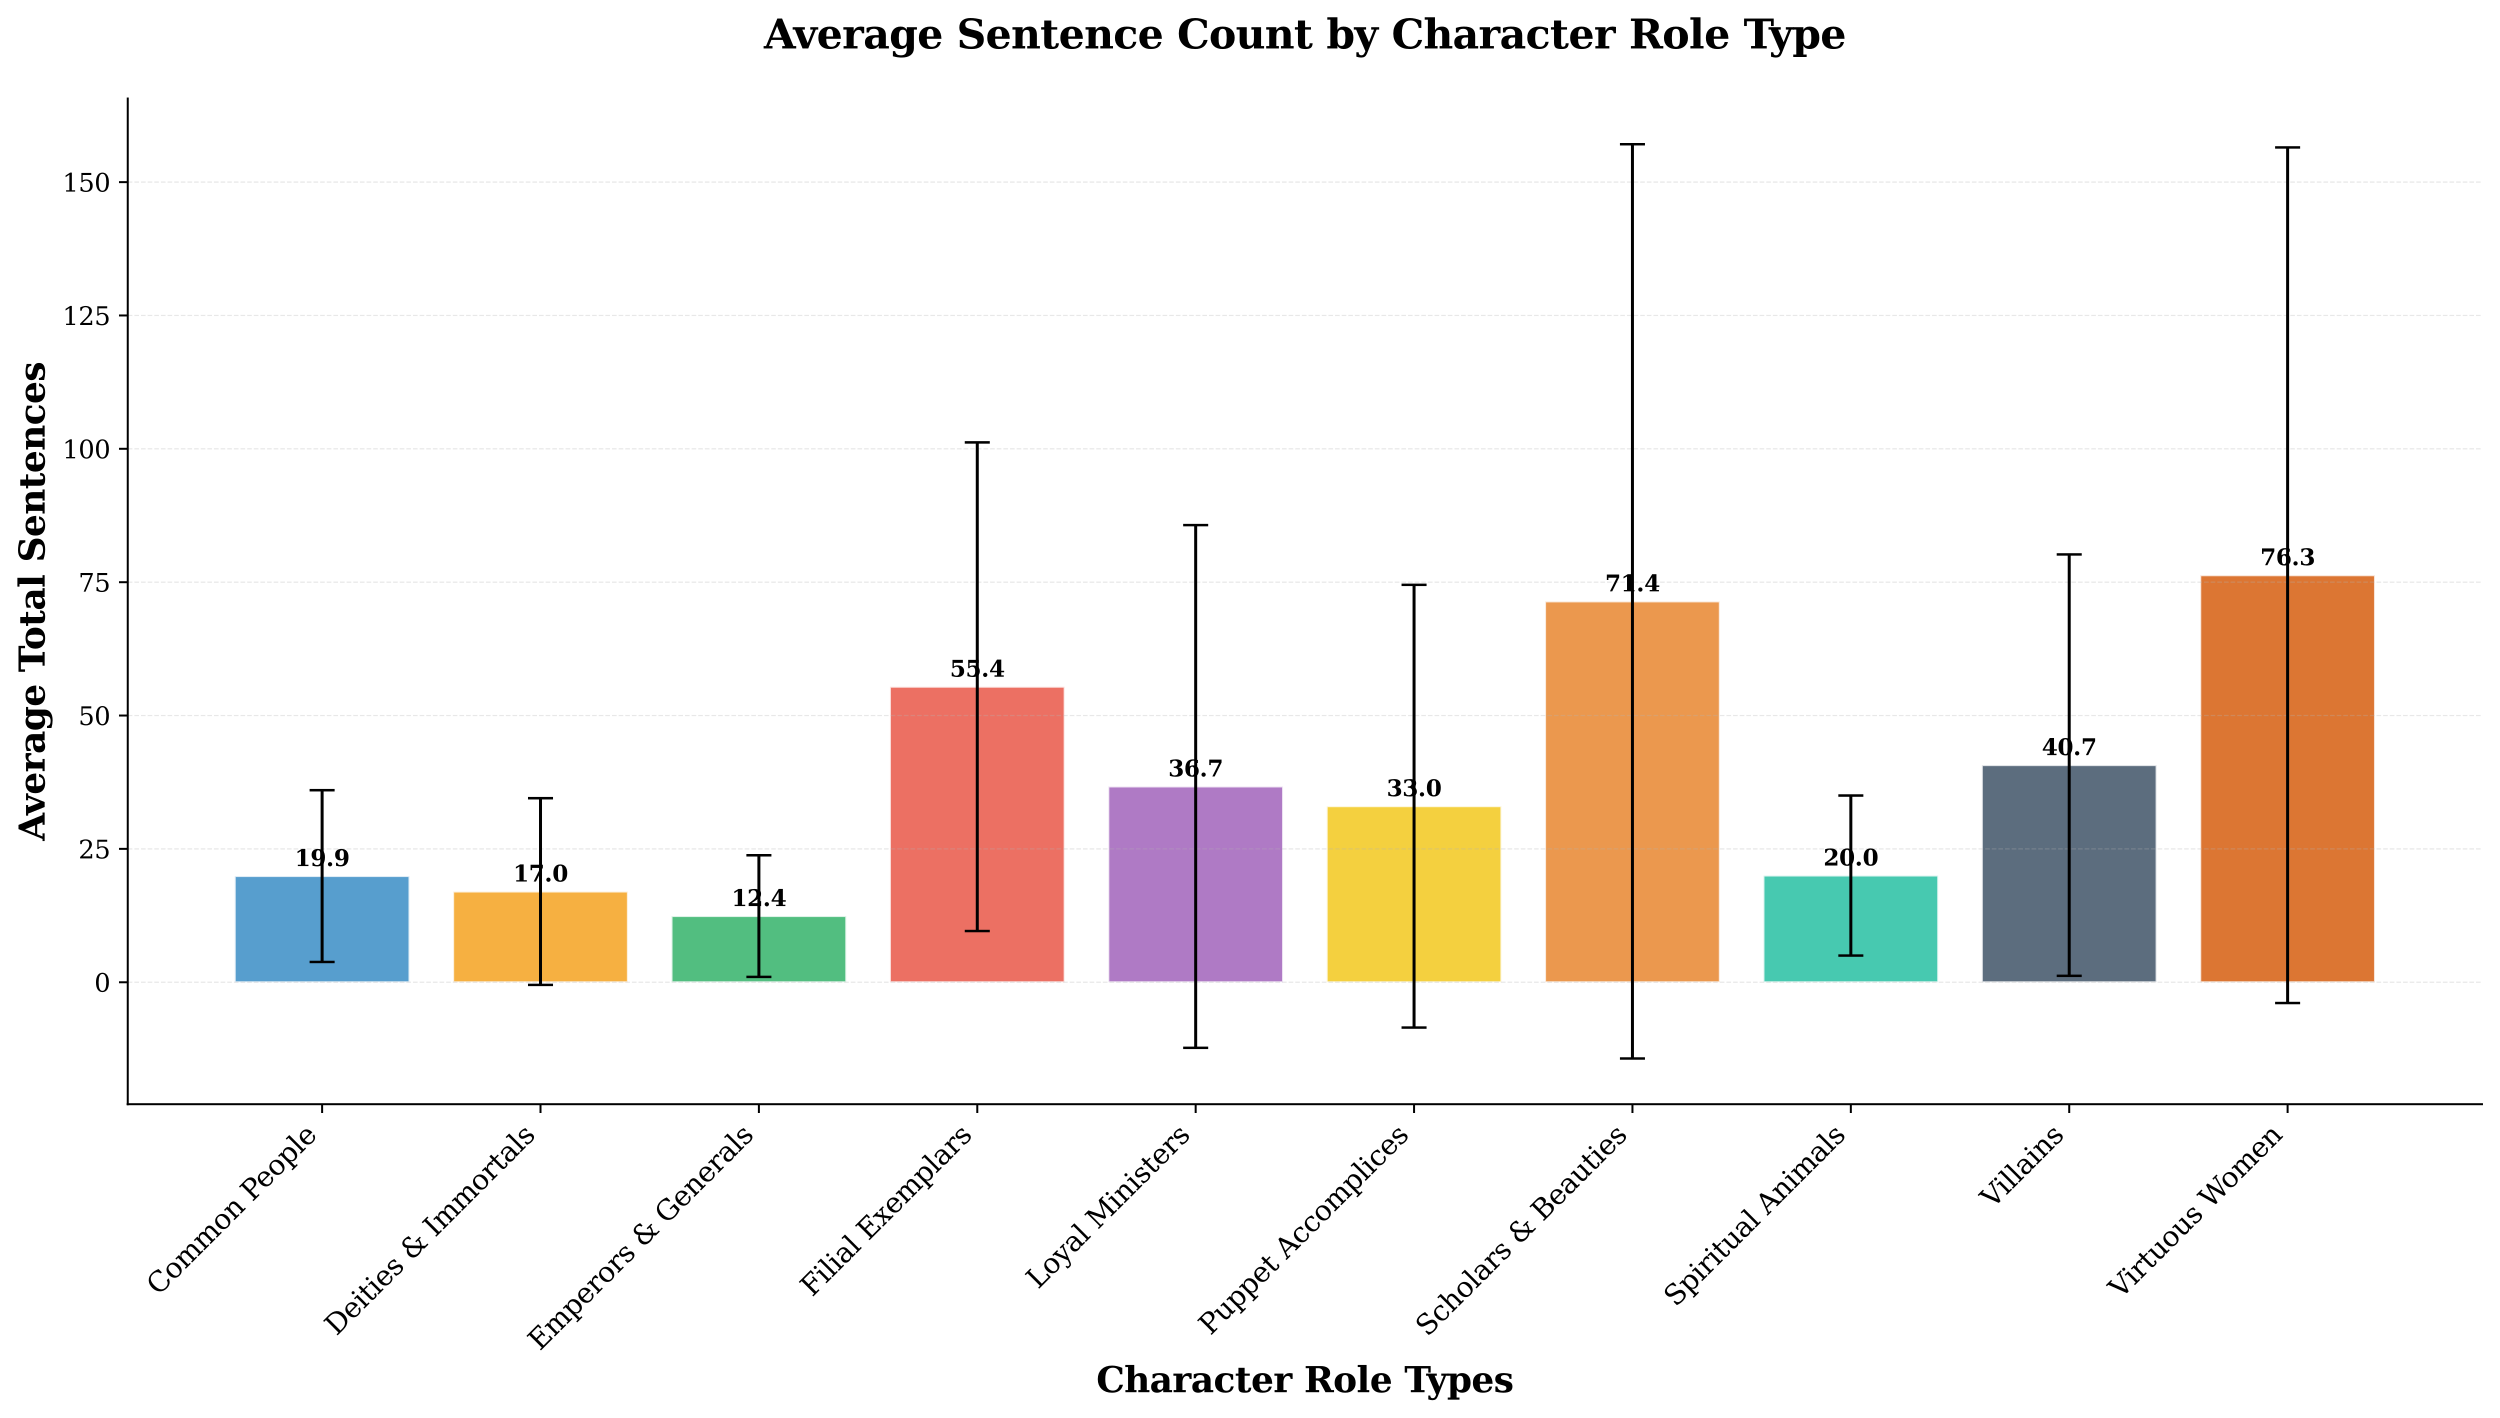 <?xml version="1.0" encoding="utf-8" standalone="no"?>
<!DOCTYPE svg PUBLIC "-//W3C//DTD SVG 1.1//EN"
  "http://www.w3.org/Graphics/SVG/1.1/DTD/svg11.dtd">
<svg xmlns:xlink="http://www.w3.org/1999/xlink" width="998.716pt" height="566.48pt" viewBox="0 0 998.716 566.48" xmlns="http://www.w3.org/2000/svg" version="1.1">
 <defs>
  <style type="text/css">*{stroke-linejoin: round; stroke-linecap: butt}</style>
 </defs>
 <g id="figure_1">
  <g id="patch_1">
   <path d="M 0 566.48 
L 998.716 566.48 
L 998.716 0 
L 0 0 
z
" style="fill: #ffffff"/>
  </g>
  <g id="axes_1">
   <g id="patch_2">
    <path d="M 51.036 441.125 
L 991.516 441.125 
L 991.516 39.358 
L 51.036 39.358 
z
" style="fill: #ffffff"/>
   </g>
   <g id="patch_3">
    <path d="M 93.785 392.39 
L 163.579 392.39 
L 163.579 349.984 
L 93.785 349.984 
z
" clip-path="url(#p03e16d6bca)" style="fill: #2e86c1; opacity: 0.8; stroke: #ffffff; stroke-width: 0.8; stroke-linejoin: miter"/>
   </g>
   <g id="patch_4">
    <path d="M 181.028 392.39 
L 250.823 392.39 
L 250.823 356.164 
L 181.028 356.164 
z
" clip-path="url(#p03e16d6bca)" style="fill: #f39c12; opacity: 0.8; stroke: #ffffff; stroke-width: 0.8; stroke-linejoin: miter"/>
   </g>
   <g id="patch_5">
    <path d="M 268.271 392.39 
L 338.066 392.39 
L 338.066 365.966 
L 268.271 365.966 
z
" clip-path="url(#p03e16d6bca)" style="fill: #27ae60; opacity: 0.8; stroke: #ffffff; stroke-width: 0.8; stroke-linejoin: miter"/>
   </g>
   <g id="patch_6">
    <path d="M 355.514 392.39 
L 425.309 392.39 
L 425.309 274.336 
L 355.514 274.336 
z
" clip-path="url(#p03e16d6bca)" style="fill: #e74c3c; opacity: 0.8; stroke: #ffffff; stroke-width: 0.8; stroke-linejoin: miter"/>
   </g>
   <g id="patch_7">
    <path d="M 442.757 392.39 
L 512.552 392.39 
L 512.552 314.185 
L 442.757 314.185 
z
" clip-path="url(#p03e16d6bca)" style="fill: #9b59b6; opacity: 0.8; stroke: #ffffff; stroke-width: 0.8; stroke-linejoin: miter"/>
   </g>
   <g id="patch_8">
    <path d="M 530 392.39 
L 599.795 392.39 
L 599.795 322.069 
L 530 322.069 
z
" clip-path="url(#p03e16d6bca)" style="fill: #f1c40f; opacity: 0.8; stroke: #ffffff; stroke-width: 0.8; stroke-linejoin: miter"/>
   </g>
   <g id="patch_9">
    <path d="M 617.243 392.39 
L 687.038 392.39 
L 687.038 240.241 
L 617.243 240.241 
z
" clip-path="url(#p03e16d6bca)" style="fill: #e67e22; opacity: 0.8; stroke: #ffffff; stroke-width: 0.8; stroke-linejoin: miter"/>
   </g>
   <g id="patch_10">
    <path d="M 704.486 392.39 
L 774.281 392.39 
L 774.281 349.771 
L 704.486 349.771 
z
" clip-path="url(#p03e16d6bca)" style="fill: #1abc9c; opacity: 0.8; stroke: #ffffff; stroke-width: 0.8; stroke-linejoin: miter"/>
   </g>
   <g id="patch_11">
    <path d="M 791.729 392.39 
L 861.524 392.39 
L 861.524 305.661 
L 791.729 305.661 
z
" clip-path="url(#p03e16d6bca)" style="fill: #34495e; opacity: 0.8; stroke: #ffffff; stroke-width: 0.8; stroke-linejoin: miter"/>
   </g>
   <g id="patch_12">
    <path d="M 878.972 392.39 
L 948.767 392.39 
L 948.767 229.799 
L 878.972 229.799 
z
" clip-path="url(#p03e16d6bca)" style="fill: #d35400; opacity: 0.8; stroke: #ffffff; stroke-width: 0.8; stroke-linejoin: miter"/>
   </g>
   <g id="matplotlib.axis_1">
    <g id="xtick_1">
     <g id="line2d_1">
      <defs>
       <path id="mcddd56a6f8" d="M 0 0 
L 0 3.5 
" style="stroke: #000000; stroke-width: 0.8"/>
      </defs>
      <g>
       <use xlink:href="#mcddd56a6f8" x="128.682" y="441.125" style="stroke: #000000; stroke-width: 0.8"/>
      </g>
     </g>
     <g id="text_1">
      <!-- Common People -->
      <g transform="translate(63.274 517.826) rotate(-45) scale(0.11 -0.11)">
       <defs>
        <path id="DejaVuSerif-43" d="M 4513 1234 
Q 4306 581 3820 245 
Q 3334 -91 2591 -91 
Q 2134 -91 1743 65 
Q 1353 222 1050 525 
Q 700 875 529 1320 
Q 359 1766 359 2328 
Q 359 3416 987 4083 
Q 1616 4750 2644 4750 
Q 3025 4750 3456 4650 
Q 3888 4550 4384 4347 
L 4384 3272 
L 4031 3272 
Q 3916 3859 3567 4137 
Q 3219 4416 2591 4416 
Q 1844 4416 1459 3886 
Q 1075 3356 1075 2328 
Q 1075 1303 1459 773 
Q 1844 244 2591 244 
Q 3113 244 3450 492 
Q 3788 741 3938 1234 
L 4513 1234 
z
" transform="scale(0.016)"/>
        <path id="DejaVuSerif-6f" d="M 1925 219 
Q 2388 219 2623 584 
Q 2859 950 2859 1663 
Q 2859 2375 2623 2739 
Q 2388 3103 1925 3103 
Q 1463 3103 1227 2739 
Q 991 2375 991 1663 
Q 991 950 1228 584 
Q 1466 219 1925 219 
z
M 1925 -91 
Q 1200 -91 759 389 
Q 319 869 319 1663 
Q 319 2456 758 2934 
Q 1197 3413 1925 3413 
Q 2653 3413 3092 2934 
Q 3531 2456 3531 1663 
Q 3531 869 3092 389 
Q 2653 -91 1925 -91 
z
" transform="scale(0.016)"/>
        <path id="DejaVuSerif-6d" d="M 3316 2675 
Q 3481 3041 3739 3227 
Q 3997 3413 4341 3413 
Q 4863 3413 5119 3089 
Q 5375 2766 5375 2113 
L 5375 331 
L 5894 331 
L 5894 0 
L 4300 0 
L 4300 331 
L 4800 331 
L 4800 2047 
Q 4800 2556 4650 2772 
Q 4500 2988 4153 2988 
Q 3769 2988 3567 2697 
Q 3366 2406 3366 1850 
L 3366 331 
L 3866 331 
L 3866 0 
L 2291 0 
L 2291 331 
L 2791 331 
L 2791 2069 
Q 2791 2566 2641 2777 
Q 2491 2988 2144 2988 
Q 1759 2988 1557 2697 
Q 1356 2406 1356 1850 
L 1356 331 
L 1856 331 
L 1856 0 
L 263 0 
L 263 331 
L 781 331 
L 781 2994 
L 231 2994 
L 231 3322 
L 1356 3322 
L 1356 2731 
Q 1516 3063 1762 3238 
Q 2009 3413 2322 3413 
Q 2709 3413 2968 3220 
Q 3228 3028 3316 2675 
z
" transform="scale(0.016)"/>
        <path id="DejaVuSerif-6e" d="M 263 0 
L 263 331 
L 781 331 
L 781 2988 
L 231 2988 
L 231 3322 
L 1356 3322 
L 1356 2731 
Q 1516 3069 1770 3241 
Q 2025 3413 2363 3413 
Q 2913 3413 3172 3097 
Q 3431 2781 3431 2113 
L 3431 331 
L 3944 331 
L 3944 0 
L 2356 0 
L 2356 331 
L 2853 331 
L 2853 1931 
Q 2853 2541 2703 2767 
Q 2553 2994 2175 2994 
Q 1775 2994 1565 2701 
Q 1356 2409 1356 1850 
L 1356 331 
L 1856 331 
L 1856 0 
L 263 0 
z
" transform="scale(0.016)"/>
        <path id="DejaVuSerif-20" transform="scale(0.016)"/>
        <path id="DejaVuSerif-50" d="M 1581 2375 
L 2406 2375 
Q 2872 2375 3115 2626 
Q 3359 2878 3359 3353 
Q 3359 3831 3115 4081 
Q 2872 4331 2406 4331 
L 1581 4331 
L 1581 2375 
z
M 353 0 
L 353 331 
L 947 331 
L 947 4331 
L 353 4331 
L 353 4666 
L 2559 4666 
Q 3259 4666 3668 4311 
Q 4078 3956 4078 3353 
Q 4078 2753 3668 2397 
Q 3259 2041 2559 2041 
L 1581 2041 
L 1581 331 
L 2303 331 
L 2303 0 
L 353 0 
z
" transform="scale(0.016)"/>
        <path id="DejaVuSerif-65" d="M 3469 1600 
L 991 1600 
L 991 1575 
Q 991 903 1244 561 
Q 1497 219 1991 219 
Q 2369 219 2611 417 
Q 2853 616 2950 1006 
L 3413 1006 
Q 3275 459 2904 184 
Q 2534 -91 1931 -91 
Q 1203 -91 761 389 
Q 319 869 319 1663 
Q 319 2450 753 2931 
Q 1188 3413 1894 3413 
Q 2647 3413 3050 2948 
Q 3453 2484 3469 1600 
z
M 2791 1931 
Q 2772 2513 2545 2808 
Q 2319 3103 1894 3103 
Q 1497 3103 1269 2806 
Q 1041 2509 991 1931 
L 2791 1931 
z
" transform="scale(0.016)"/>
        <path id="DejaVuSerif-70" d="M 1313 1825 
L 1313 1497 
Q 1313 897 1542 583 
Q 1772 269 2209 269 
Q 2650 269 2876 622 
Q 3103 975 3103 1663 
Q 3103 2353 2876 2703 
Q 2650 3053 2209 3053 
Q 1772 3053 1542 2737 
Q 1313 2422 1313 1825 
z
M 738 2988 
L 184 2988 
L 184 3322 
L 1313 3322 
L 1313 2803 
Q 1481 3116 1742 3264 
Q 2003 3413 2388 3413 
Q 3000 3413 3387 2928 
Q 3775 2444 3775 1663 
Q 3775 881 3387 395 
Q 3000 -91 2388 -91 
Q 2003 -91 1742 57 
Q 1481 206 1313 519 
L 1313 -997 
L 1856 -997 
L 1856 -1331 
L 184 -1331 
L 184 -997 
L 738 -997 
L 738 2988 
z
" transform="scale(0.016)"/>
        <path id="DejaVuSerif-6c" d="M 1313 331 
L 1856 331 
L 1856 0 
L 184 0 
L 184 331 
L 738 331 
L 738 4531 
L 184 4531 
L 184 4863 
L 1313 4863 
L 1313 331 
z
" transform="scale(0.016)"/>
       </defs>
       <use xlink:href="#DejaVuSerif-43"/>
       <use xlink:href="#DejaVuSerif-6f" x="76.514"/>
       <use xlink:href="#DejaVuSerif-6d" x="136.719"/>
       <use xlink:href="#DejaVuSerif-6d" x="231.543"/>
       <use xlink:href="#DejaVuSerif-6f" x="326.367"/>
       <use xlink:href="#DejaVuSerif-6e" x="386.572"/>
       <use xlink:href="#DejaVuSerif-20" x="450.977"/>
       <use xlink:href="#DejaVuSerif-50" x="482.764"/>
       <use xlink:href="#DejaVuSerif-65" x="545.549"/>
       <use xlink:href="#DejaVuSerif-6f" x="604.729"/>
       <use xlink:href="#DejaVuSerif-70" x="664.934"/>
       <use xlink:href="#DejaVuSerif-6c" x="728.947"/>
       <use xlink:href="#DejaVuSerif-65" x="760.93"/>
      </g>
     </g>
    </g>
    <g id="xtick_2">
     <g id="line2d_2">
      <g>
       <use xlink:href="#mcddd56a6f8" x="215.925" y="441.125" style="stroke: #000000; stroke-width: 0.8"/>
      </g>
     </g>
     <g id="text_2">
      <!-- Deities &amp; Immortals -->
      <g transform="translate(134.437 533.906) rotate(-45) scale(0.11 -0.11)">
       <defs>
        <path id="DejaVuSerif-44" d="M 1581 331 
L 2163 331 
Q 3072 331 3558 850 
Q 4044 1369 4044 2338 
Q 4044 3306 3559 3818 
Q 3075 4331 2163 4331 
L 1581 4331 
L 1581 331 
z
M 353 0 
L 353 331 
L 947 331 
L 947 4331 
L 353 4331 
L 353 4666 
L 2209 4666 
Q 3416 4666 4089 4050 
Q 4763 3434 4763 2338 
Q 4763 1238 4088 619 
Q 3413 0 2209 0 
L 353 0 
z
" transform="scale(0.016)"/>
        <path id="DejaVuSerif-69" d="M 622 4353 
Q 622 4497 726 4603 
Q 831 4709 978 4709 
Q 1122 4709 1226 4603 
Q 1331 4497 1331 4353 
Q 1331 4206 1228 4103 
Q 1125 4000 978 4000 
Q 831 4000 726 4103 
Q 622 4206 622 4353 
z
M 1356 331 
L 1900 331 
L 1900 0 
L 231 0 
L 231 331 
L 781 331 
L 781 2988 
L 231 2988 
L 231 3322 
L 1356 3322 
L 1356 331 
z
" transform="scale(0.016)"/>
        <path id="DejaVuSerif-74" d="M 691 2988 
L 184 2988 
L 184 3322 
L 691 3322 
L 691 4353 
L 1269 4353 
L 1269 3322 
L 2350 3322 
L 2350 2988 
L 1269 2988 
L 1269 878 
Q 1269 456 1350 337 
Q 1431 219 1650 219 
Q 1875 219 1978 351 
Q 2081 484 2088 781 
L 2522 781 
Q 2497 328 2275 118 
Q 2053 -91 1600 -91 
Q 1103 -91 897 129 
Q 691 350 691 878 
L 691 2988 
z
" transform="scale(0.016)"/>
        <path id="DejaVuSerif-73" d="M 359 184 
L 359 959 
L 691 959 
Q 703 588 923 403 
Q 1144 219 1575 219 
Q 1963 219 2166 364 
Q 2369 509 2369 788 
Q 2369 1006 2220 1140 
Q 2072 1275 1594 1428 
L 1178 1569 
Q 750 1706 558 1912 
Q 366 2119 366 2438 
Q 366 2894 700 3153 
Q 1034 3413 1625 3413 
Q 1888 3413 2178 3344 
Q 2469 3275 2778 3144 
L 2778 2419 
L 2447 2419 
Q 2434 2741 2221 2922 
Q 2009 3103 1644 3103 
Q 1281 3103 1095 2975 
Q 909 2847 909 2591 
Q 909 2381 1050 2254 
Q 1191 2128 1613 1997 
L 2069 1856 
Q 2541 1709 2748 1489 
Q 2956 1269 2956 922 
Q 2956 450 2595 179 
Q 2234 -91 1600 -91 
Q 1278 -91 972 -22 
Q 666 47 359 184 
z
" transform="scale(0.016)"/>
        <path id="DejaVuSerif-26" d="M 3456 722 
L 1638 2638 
Q 1366 2394 1230 2111 
Q 1094 1828 1094 1509 
Q 1094 991 1453 639 
Q 1813 288 2350 288 
Q 2669 288 2951 398 
Q 3234 509 3456 722 
z
M 5394 0 
L 4141 0 
L 3713 453 
Q 3384 178 3012 43 
Q 2641 -91 2209 -91 
Q 1403 -91 931 321 
Q 459 734 459 1441 
Q 459 1856 698 2217 
Q 938 2578 1422 2894 
Q 1263 3084 1188 3273 
Q 1113 3463 1113 3669 
Q 1113 4166 1470 4458 
Q 1828 4750 2444 4750 
Q 2653 4750 2933 4697 
Q 3213 4644 3572 4538 
L 3572 3731 
L 3219 3731 
Q 3175 4066 2975 4241 
Q 2775 4416 2431 4416 
Q 2109 4416 1909 4239 
Q 1709 4063 1709 3781 
Q 1709 3591 1815 3402 
Q 1922 3213 2259 2859 
L 3872 1159 
Q 4088 1409 4211 1698 
Q 4334 1988 4366 2316 
L 3803 2316 
L 3803 2650 
L 5281 2650 
L 5281 2316 
L 4744 2316 
Q 4691 1909 4536 1556 
Q 4381 1203 4122 903 
L 4659 331 
L 5394 331 
L 5394 0 
z
" transform="scale(0.016)"/>
        <path id="DejaVuSerif-49" d="M 1581 331 
L 2175 331 
L 2175 0 
L 353 0 
L 353 331 
L 947 331 
L 947 4331 
L 353 4331 
L 353 4666 
L 2175 4666 
L 2175 4331 
L 1581 4331 
L 1581 331 
z
" transform="scale(0.016)"/>
        <path id="DejaVuSerif-72" d="M 3059 3328 
L 3059 2497 
L 2728 2497 
Q 2713 2744 2591 2866 
Q 2469 2988 2234 2988 
Q 1809 2988 1582 2694 
Q 1356 2400 1356 1850 
L 1356 331 
L 2022 331 
L 2022 0 
L 263 0 
L 263 331 
L 781 331 
L 781 2994 
L 231 2994 
L 231 3322 
L 1356 3322 
L 1356 2731 
Q 1525 3078 1790 3245 
Q 2056 3413 2438 3413 
Q 2578 3413 2733 3391 
Q 2888 3369 3059 3328 
z
" transform="scale(0.016)"/>
        <path id="DejaVuSerif-61" d="M 2547 1044 
L 2547 1747 
L 1806 1747 
Q 1378 1747 1168 1562 
Q 959 1378 959 997 
Q 959 650 1171 447 
Q 1384 244 1747 244 
Q 2106 244 2326 466 
Q 2547 688 2547 1044 
z
M 3122 2075 
L 3122 331 
L 3634 331 
L 3634 0 
L 2547 0 
L 2547 359 
Q 2356 128 2106 18 
Q 1856 -91 1522 -91 
Q 969 -91 644 203 
Q 319 497 319 997 
Q 319 1513 691 1797 
Q 1063 2081 1741 2081 
L 2547 2081 
L 2547 2309 
Q 2547 2688 2317 2895 
Q 2088 3103 1672 3103 
Q 1328 3103 1125 2947 
Q 922 2791 872 2484 
L 575 2484 
L 575 3156 
Q 875 3284 1158 3348 
Q 1441 3413 1709 3413 
Q 2400 3413 2761 3070 
Q 3122 2728 3122 2075 
z
" transform="scale(0.016)"/>
       </defs>
       <use xlink:href="#DejaVuSerif-44"/>
       <use xlink:href="#DejaVuSerif-65" x="80.176"/>
       <use xlink:href="#DejaVuSerif-69" x="139.355"/>
       <use xlink:href="#DejaVuSerif-74" x="171.338"/>
       <use xlink:href="#DejaVuSerif-69" x="211.523"/>
       <use xlink:href="#DejaVuSerif-65" x="243.506"/>
       <use xlink:href="#DejaVuSerif-73" x="302.686"/>
       <use xlink:href="#DejaVuSerif-20" x="354.004"/>
       <use xlink:href="#DejaVuSerif-26" x="385.791"/>
       <use xlink:href="#DejaVuSerif-20" x="474.805"/>
       <use xlink:href="#DejaVuSerif-49" x="506.592"/>
       <use xlink:href="#DejaVuSerif-6d" x="546.094"/>
       <use xlink:href="#DejaVuSerif-6d" x="640.918"/>
       <use xlink:href="#DejaVuSerif-6f" x="735.742"/>
       <use xlink:href="#DejaVuSerif-72" x="795.947"/>
       <use xlink:href="#DejaVuSerif-74" x="843.75"/>
       <use xlink:href="#DejaVuSerif-61" x="883.936"/>
       <use xlink:href="#DejaVuSerif-6c" x="943.555"/>
       <use xlink:href="#DejaVuSerif-73" x="975.537"/>
      </g>
     </g>
    </g>
    <g id="xtick_3">
     <g id="line2d_3">
      <g>
       <use xlink:href="#mcddd56a6f8" x="303.168" y="441.125" style="stroke: #000000; stroke-width: 0.8"/>
      </g>
     </g>
     <g id="text_3">
      <!-- Emperors &amp; Generals -->
      <g transform="translate(215.671 539.914) rotate(-45) scale(0.11 -0.11)">
       <defs>
        <path id="DejaVuSerif-45" d="M 353 0 
L 353 331 
L 947 331 
L 947 4331 
L 353 4331 
L 353 4666 
L 4109 4666 
L 4109 3628 
L 3725 3628 
L 3725 4281 
L 1581 4281 
L 1581 2719 
L 3109 2719 
L 3109 3303 
L 3494 3303 
L 3494 1753 
L 3109 1753 
L 3109 2338 
L 1581 2338 
L 1581 384 
L 3775 384 
L 3775 1038 
L 4159 1038 
L 4159 0 
L 353 0 
z
" transform="scale(0.016)"/>
        <path id="DejaVuSerif-47" d="M 4097 3272 
Q 3988 3856 3641 4136 
Q 3294 4416 2675 4416 
Q 1869 4416 1472 3897 
Q 1075 3378 1075 2328 
Q 1075 1300 1484 772 
Q 1894 244 2688 244 
Q 3041 244 3362 331 
Q 3684 419 3975 594 
L 3975 1797 
L 3097 1797 
L 3097 2131 
L 4609 2131 
L 4609 391 
Q 4194 150 3714 29 
Q 3234 -91 2688 -91 
Q 1631 -91 995 570 
Q 359 1231 359 2328 
Q 359 3434 996 4092 
Q 1634 4750 2713 4750 
Q 3113 4750 3539 4658 
Q 3966 4566 4447 4378 
L 4447 3272 
L 4097 3272 
z
" transform="scale(0.016)"/>
       </defs>
       <use xlink:href="#DejaVuSerif-45"/>
       <use xlink:href="#DejaVuSerif-6d" x="72.998"/>
       <use xlink:href="#DejaVuSerif-70" x="167.822"/>
       <use xlink:href="#DejaVuSerif-65" x="231.836"/>
       <use xlink:href="#DejaVuSerif-72" x="291.016"/>
       <use xlink:href="#DejaVuSerif-6f" x="338.818"/>
       <use xlink:href="#DejaVuSerif-72" x="399.023"/>
       <use xlink:href="#DejaVuSerif-73" x="446.826"/>
       <use xlink:href="#DejaVuSerif-20" x="498.145"/>
       <use xlink:href="#DejaVuSerif-26" x="529.932"/>
       <use xlink:href="#DejaVuSerif-20" x="618.945"/>
       <use xlink:href="#DejaVuSerif-47" x="650.732"/>
       <use xlink:href="#DejaVuSerif-65" x="730.615"/>
       <use xlink:href="#DejaVuSerif-6e" x="789.795"/>
       <use xlink:href="#DejaVuSerif-65" x="854.199"/>
       <use xlink:href="#DejaVuSerif-72" x="913.379"/>
       <use xlink:href="#DejaVuSerif-61" x="961.182"/>
       <use xlink:href="#DejaVuSerif-6c" x="1020.801"/>
       <use xlink:href="#DejaVuSerif-73" x="1052.783"/>
      </g>
     </g>
    </g>
    <g id="xtick_4">
     <g id="line2d_4">
      <g>
       <use xlink:href="#mcddd56a6f8" x="390.411" y="441.125" style="stroke: #000000; stroke-width: 0.8"/>
      </g>
     </g>
     <g id="text_4">
      <!-- Filial Exemplars -->
      <g transform="translate(324.478 518.351) rotate(-45) scale(0.11 -0.11)">
       <defs>
        <path id="DejaVuSerif-46" d="M 353 0 
L 353 331 
L 947 331 
L 947 4331 
L 353 4331 
L 353 4666 
L 4172 4666 
L 4172 3628 
L 3788 3628 
L 3788 4281 
L 1581 4281 
L 1581 2719 
L 3175 2719 
L 3175 3303 
L 3559 3303 
L 3559 1753 
L 3175 1753 
L 3175 2338 
L 1581 2338 
L 1581 331 
L 2328 331 
L 2328 0 
L 353 0 
z
" transform="scale(0.016)"/>
        <path id="DejaVuSerif-78" d="M 1863 2028 
L 2559 2988 
L 2113 2988 
L 2113 3322 
L 3391 3322 
L 3391 2988 
L 2950 2988 
L 2059 1759 
L 3097 331 
L 3531 331 
L 3531 0 
L 1997 0 
L 1997 331 
L 2419 331 
L 1697 1325 
L 972 331 
L 1403 331 
L 1403 0 
L 141 0 
L 141 331 
L 581 331 
L 1497 1594 
L 488 2988 
L 78 2988 
L 78 3322 
L 1563 3322 
L 1563 2988 
L 1166 2988 
L 1863 2028 
z
" transform="scale(0.016)"/>
       </defs>
       <use xlink:href="#DejaVuSerif-46"/>
       <use xlink:href="#DejaVuSerif-69" x="69.385"/>
       <use xlink:href="#DejaVuSerif-6c" x="101.367"/>
       <use xlink:href="#DejaVuSerif-69" x="133.35"/>
       <use xlink:href="#DejaVuSerif-61" x="165.332"/>
       <use xlink:href="#DejaVuSerif-6c" x="224.951"/>
       <use xlink:href="#DejaVuSerif-20" x="256.934"/>
       <use xlink:href="#DejaVuSerif-45" x="288.721"/>
       <use xlink:href="#DejaVuSerif-78" x="361.719"/>
       <use xlink:href="#DejaVuSerif-65" x="418.115"/>
       <use xlink:href="#DejaVuSerif-6d" x="477.295"/>
       <use xlink:href="#DejaVuSerif-70" x="572.119"/>
       <use xlink:href="#DejaVuSerif-6c" x="636.133"/>
       <use xlink:href="#DejaVuSerif-61" x="668.115"/>
       <use xlink:href="#DejaVuSerif-72" x="727.734"/>
       <use xlink:href="#DejaVuSerif-73" x="775.537"/>
      </g>
     </g>
    </g>
    <g id="xtick_5">
     <g id="line2d_5">
      <g>
       <use xlink:href="#mcddd56a6f8" x="477.654" y="441.125" style="stroke: #000000; stroke-width: 0.8"/>
      </g>
     </g>
     <g id="text_5">
      <!-- Loyal Ministers -->
      <g transform="translate(414.707 515.254) rotate(-45) scale(0.11 -0.11)">
       <defs>
        <path id="DejaVuSerif-4c" d="M 353 0 
L 353 331 
L 947 331 
L 947 4331 
L 353 4331 
L 353 4666 
L 2175 4666 
L 2175 4331 
L 1581 4331 
L 1581 384 
L 3713 384 
L 3713 1166 
L 4097 1166 
L 4097 0 
L 353 0 
z
" transform="scale(0.016)"/>
        <path id="DejaVuSerif-79" d="M 1381 -609 
L 1600 -56 
L 359 2988 
L -19 2988 
L -19 3322 
L 1509 3322 
L 1509 2988 
L 978 2988 
L 1913 703 
L 2847 2988 
L 2350 2988 
L 2350 3322 
L 3597 3322 
L 3597 2988 
L 3225 2988 
L 1703 -750 
Q 1547 -1138 1356 -1280 
Q 1166 -1422 819 -1422 
Q 672 -1422 517 -1397 
Q 363 -1372 206 -1325 
L 206 -691 
L 500 -691 
Q 519 -903 608 -995 
Q 697 -1088 884 -1088 
Q 1056 -1088 1161 -992 
Q 1266 -897 1381 -609 
z
" transform="scale(0.016)"/>
        <path id="DejaVuSerif-4d" d="M 353 0 
L 353 331 
L 947 331 
L 947 4331 
L 319 4331 
L 319 4666 
L 1678 4666 
L 3316 1344 
L 4953 4666 
L 6228 4666 
L 6228 4331 
L 5606 4331 
L 5606 331 
L 6203 331 
L 6203 0 
L 4378 0 
L 4378 331 
L 4972 331 
L 4972 3938 
L 3372 684 
L 2931 684 
L 1331 3938 
L 1331 331 
L 1925 331 
L 1925 0 
L 353 0 
z
" transform="scale(0.016)"/>
       </defs>
       <use xlink:href="#DejaVuSerif-4c"/>
       <use xlink:href="#DejaVuSerif-6f" x="66.406"/>
       <use xlink:href="#DejaVuSerif-79" x="126.611"/>
       <use xlink:href="#DejaVuSerif-61" x="183.105"/>
       <use xlink:href="#DejaVuSerif-6c" x="242.725"/>
       <use xlink:href="#DejaVuSerif-20" x="274.707"/>
       <use xlink:href="#DejaVuSerif-4d" x="306.494"/>
       <use xlink:href="#DejaVuSerif-69" x="408.887"/>
       <use xlink:href="#DejaVuSerif-6e" x="440.869"/>
       <use xlink:href="#DejaVuSerif-69" x="505.273"/>
       <use xlink:href="#DejaVuSerif-73" x="537.256"/>
       <use xlink:href="#DejaVuSerif-74" x="588.574"/>
       <use xlink:href="#DejaVuSerif-65" x="628.76"/>
       <use xlink:href="#DejaVuSerif-72" x="687.939"/>
       <use xlink:href="#DejaVuSerif-73" x="735.742"/>
      </g>
     </g>
    </g>
    <g id="xtick_6">
     <g id="line2d_6">
      <g>
       <use xlink:href="#mcddd56a6f8" x="564.897" y="441.125" style="stroke: #000000; stroke-width: 0.8"/>
      </g>
     </g>
     <g id="text_6">
      <!-- Puppet Accomplices -->
      <g transform="translate(483.584 533.731) rotate(-45) scale(0.11 -0.11)">
       <defs>
        <path id="DejaVuSerif-75" d="M 2266 3322 
L 3341 3322 
L 3341 331 
L 3884 331 
L 3884 0 
L 2766 0 
L 2766 588 
Q 2606 256 2353 82 
Q 2100 -91 1766 -91 
Q 1213 -91 952 223 
Q 691 538 691 1209 
L 691 2988 
L 172 2988 
L 172 3322 
L 1269 3322 
L 1269 1388 
Q 1269 781 1417 556 
Q 1566 331 1947 331 
Q 2347 331 2556 625 
Q 2766 919 2766 1478 
L 2766 2988 
L 2266 2988 
L 2266 3322 
z
" transform="scale(0.016)"/>
        <path id="DejaVuSerif-41" d="M 1281 1691 
L 2994 1691 
L 2138 3909 
L 1281 1691 
z
M -38 0 
L -38 331 
L 372 331 
L 2034 4666 
L 2559 4666 
L 4225 331 
L 4684 331 
L 4684 0 
L 2988 0 
L 2988 331 
L 3506 331 
L 3116 1356 
L 1153 1356 
L 763 331 
L 1275 331 
L 1275 0 
L -38 0 
z
" transform="scale(0.016)"/>
        <path id="DejaVuSerif-63" d="M 3291 997 
Q 3169 466 2822 187 
Q 2475 -91 1925 -91 
Q 1200 -91 759 389 
Q 319 869 319 1663 
Q 319 2459 759 2936 
Q 1200 3413 1925 3413 
Q 2241 3413 2553 3339 
Q 2866 3266 3181 3116 
L 3181 2266 
L 2847 2266 
Q 2781 2703 2561 2903 
Q 2341 3103 1931 3103 
Q 1466 3103 1228 2742 
Q 991 2381 991 1663 
Q 991 944 1227 581 
Q 1463 219 1931 219 
Q 2303 219 2525 412 
Q 2747 606 2828 997 
L 3291 997 
z
" transform="scale(0.016)"/>
       </defs>
       <use xlink:href="#DejaVuSerif-50"/>
       <use xlink:href="#DejaVuSerif-75" x="67.285"/>
       <use xlink:href="#DejaVuSerif-70" x="131.689"/>
       <use xlink:href="#DejaVuSerif-70" x="195.703"/>
       <use xlink:href="#DejaVuSerif-65" x="259.717"/>
       <use xlink:href="#DejaVuSerif-74" x="318.896"/>
       <use xlink:href="#DejaVuSerif-20" x="359.082"/>
       <use xlink:href="#DejaVuSerif-41" x="390.869"/>
       <use xlink:href="#DejaVuSerif-63" x="463.086"/>
       <use xlink:href="#DejaVuSerif-63" x="519.092"/>
       <use xlink:href="#DejaVuSerif-6f" x="575.098"/>
       <use xlink:href="#DejaVuSerif-6d" x="635.303"/>
       <use xlink:href="#DejaVuSerif-70" x="730.127"/>
       <use xlink:href="#DejaVuSerif-6c" x="794.141"/>
       <use xlink:href="#DejaVuSerif-69" x="826.123"/>
       <use xlink:href="#DejaVuSerif-63" x="858.105"/>
       <use xlink:href="#DejaVuSerif-65" x="914.111"/>
       <use xlink:href="#DejaVuSerif-73" x="973.291"/>
      </g>
     </g>
    </g>
    <g id="xtick_7">
     <g id="line2d_7">
      <g>
       <use xlink:href="#mcddd56a6f8" x="652.141" y="441.125" style="stroke: #000000; stroke-width: 0.8"/>
      </g>
     </g>
     <g id="text_7">
      <!-- Scholars &amp; Beauties -->
      <g transform="translate(570.269 534.289) rotate(-45) scale(0.11 -0.11)">
       <defs>
        <path id="DejaVuSerif-53" d="M 594 225 
L 594 1288 
L 953 1284 
Q 969 753 1261 498 
Q 1553 244 2150 244 
Q 2706 244 2998 464 
Q 3291 684 3291 1106 
Q 3291 1444 3114 1625 
Q 2938 1806 2369 1978 
L 1753 2163 
Q 1084 2366 811 2669 
Q 538 2972 538 3500 
Q 538 4094 959 4422 
Q 1381 4750 2144 4750 
Q 2469 4750 2856 4679 
Q 3244 4609 3681 4475 
L 3681 3481 
L 3328 3481 
Q 3275 3975 2998 4195 
Q 2722 4416 2156 4416 
Q 1663 4416 1405 4214 
Q 1147 4013 1147 3628 
Q 1147 3294 1340 3103 
Q 1534 2913 2163 2725 
L 2741 2553 
Q 3375 2363 3645 2067 
Q 3916 1772 3916 1275 
Q 3916 597 3481 253 
Q 3047 -91 2188 -91 
Q 1803 -91 1404 -12 
Q 1006 66 594 225 
z
" transform="scale(0.016)"/>
        <path id="DejaVuSerif-68" d="M 263 0 
L 263 331 
L 781 331 
L 781 4531 
L 231 4531 
L 231 4863 
L 1356 4863 
L 1356 2731 
Q 1516 3069 1770 3241 
Q 2025 3413 2363 3413 
Q 2913 3413 3172 3097 
Q 3431 2781 3431 2113 
L 3431 331 
L 3944 331 
L 3944 0 
L 2356 0 
L 2356 331 
L 2853 331 
L 2853 1931 
Q 2853 2541 2704 2764 
Q 2556 2988 2175 2988 
Q 1775 2988 1565 2697 
Q 1356 2406 1356 1850 
L 1356 331 
L 1856 331 
L 1856 0 
L 263 0 
z
" transform="scale(0.016)"/>
        <path id="DejaVuSerif-42" d="M 1581 331 
L 2516 331 
Q 3078 331 3337 575 
Q 3597 819 3597 1350 
Q 3597 1878 3339 2120 
Q 3081 2363 2516 2363 
L 1581 2363 
L 1581 331 
z
M 1581 2694 
L 2375 2694 
Q 2888 2694 3123 2891 
Q 3359 3088 3359 3513 
Q 3359 3941 3123 4136 
Q 2888 4331 2375 4331 
L 1581 4331 
L 1581 2694 
z
M 353 0 
L 353 331 
L 947 331 
L 947 4331 
L 353 4331 
L 353 4666 
L 2656 4666 
Q 3363 4666 3720 4377 
Q 4078 4088 4078 3513 
Q 4078 3097 3829 2850 
Q 3581 2603 3103 2547 
Q 3697 2472 4005 2167 
Q 4313 1863 4313 1350 
Q 4313 656 3875 328 
Q 3438 0 2509 0 
L 353 0 
z
" transform="scale(0.016)"/>
       </defs>
       <use xlink:href="#DejaVuSerif-53"/>
       <use xlink:href="#DejaVuSerif-63" x="68.506"/>
       <use xlink:href="#DejaVuSerif-68" x="124.512"/>
       <use xlink:href="#DejaVuSerif-6f" x="188.916"/>
       <use xlink:href="#DejaVuSerif-6c" x="249.121"/>
       <use xlink:href="#DejaVuSerif-61" x="281.104"/>
       <use xlink:href="#DejaVuSerif-72" x="340.723"/>
       <use xlink:href="#DejaVuSerif-73" x="388.525"/>
       <use xlink:href="#DejaVuSerif-20" x="439.844"/>
       <use xlink:href="#DejaVuSerif-26" x="471.631"/>
       <use xlink:href="#DejaVuSerif-20" x="560.645"/>
       <use xlink:href="#DejaVuSerif-42" x="592.432"/>
       <use xlink:href="#DejaVuSerif-65" x="665.918"/>
       <use xlink:href="#DejaVuSerif-61" x="725.098"/>
       <use xlink:href="#DejaVuSerif-75" x="784.717"/>
       <use xlink:href="#DejaVuSerif-74" x="849.121"/>
       <use xlink:href="#DejaVuSerif-69" x="889.307"/>
       <use xlink:href="#DejaVuSerif-65" x="921.289"/>
       <use xlink:href="#DejaVuSerif-73" x="980.469"/>
      </g>
     </g>
    </g>
    <g id="xtick_8">
     <g id="line2d_8">
      <g>
       <use xlink:href="#mcddd56a6f8" x="739.384" y="441.125" style="stroke: #000000; stroke-width: 0.8"/>
      </g>
     </g>
     <g id="text_8">
      <!-- Spiritual Animals -->
      <g transform="translate(669.425 522.376) rotate(-45) scale(0.11 -0.11)">
       <use xlink:href="#DejaVuSerif-53"/>
       <use xlink:href="#DejaVuSerif-70" x="68.506"/>
       <use xlink:href="#DejaVuSerif-69" x="132.52"/>
       <use xlink:href="#DejaVuSerif-72" x="164.502"/>
       <use xlink:href="#DejaVuSerif-69" x="212.305"/>
       <use xlink:href="#DejaVuSerif-74" x="244.287"/>
       <use xlink:href="#DejaVuSerif-75" x="284.473"/>
       <use xlink:href="#DejaVuSerif-61" x="348.877"/>
       <use xlink:href="#DejaVuSerif-6c" x="408.496"/>
       <use xlink:href="#DejaVuSerif-20" x="440.479"/>
       <use xlink:href="#DejaVuSerif-41" x="472.266"/>
       <use xlink:href="#DejaVuSerif-6e" x="544.482"/>
       <use xlink:href="#DejaVuSerif-69" x="608.887"/>
       <use xlink:href="#DejaVuSerif-6d" x="640.869"/>
       <use xlink:href="#DejaVuSerif-61" x="735.693"/>
       <use xlink:href="#DejaVuSerif-6c" x="795.312"/>
       <use xlink:href="#DejaVuSerif-73" x="827.295"/>
      </g>
     </g>
    </g>
    <g id="xtick_9">
     <g id="line2d_9">
      <g>
       <use xlink:href="#mcddd56a6f8" x="826.627" y="441.125" style="stroke: #000000; stroke-width: 0.8"/>
      </g>
     </g>
     <g id="text_9">
      <!-- Villains -->
      <g transform="translate(795.938 483.106) rotate(-45) scale(0.11 -0.11)">
       <defs>
        <path id="DejaVuSerif-56" d="M 1119 4331 
L 2497 750 
L 3872 4331 
L 3347 4331 
L 3347 4666 
L 4716 4666 
L 4716 4331 
L 4263 4331 
L 2597 0 
L 2059 0 
L 403 4331 
L -63 4331 
L -63 4666 
L 1638 4666 
L 1638 4331 
L 1119 4331 
z
" transform="scale(0.016)"/>
       </defs>
       <use xlink:href="#DejaVuSerif-56"/>
       <use xlink:href="#DejaVuSerif-69" x="70.467"/>
       <use xlink:href="#DejaVuSerif-6c" x="102.449"/>
       <use xlink:href="#DejaVuSerif-6c" x="134.432"/>
       <use xlink:href="#DejaVuSerif-61" x="166.414"/>
       <use xlink:href="#DejaVuSerif-69" x="226.033"/>
       <use xlink:href="#DejaVuSerif-6e" x="258.016"/>
       <use xlink:href="#DejaVuSerif-73" x="322.42"/>
      </g>
     </g>
    </g>
    <g id="xtick_10">
     <g id="line2d_10">
      <g>
       <use xlink:href="#mcddd56a6f8" x="913.87" y="441.125" style="stroke: #000000; stroke-width: 0.8"/>
      </g>
     </g>
     <g id="text_10">
      <!-- Virtuous Women -->
      <g transform="translate(847.133 519.154) rotate(-45) scale(0.11 -0.11)">
       <defs>
        <path id="DejaVuSerif-57" d="M 4878 0 
L 4366 0 
L 3297 3794 
L 2228 0 
L 1716 0 
L 494 4331 
L 31 4331 
L 31 4666 
L 1734 4666 
L 1734 4331 
L 1153 4331 
L 2125 884 
L 3188 4666 
L 3694 4666 
L 4775 844 
L 5753 4331 
L 5216 4331 
L 5216 4666 
L 6559 4666 
L 6559 4331 
L 6100 4331 
L 4878 0 
z
" transform="scale(0.016)"/>
       </defs>
       <use xlink:href="#DejaVuSerif-56"/>
       <use xlink:href="#DejaVuSerif-69" x="70.467"/>
       <use xlink:href="#DejaVuSerif-72" x="102.449"/>
       <use xlink:href="#DejaVuSerif-74" x="150.252"/>
       <use xlink:href="#DejaVuSerif-75" x="190.438"/>
       <use xlink:href="#DejaVuSerif-6f" x="254.842"/>
       <use xlink:href="#DejaVuSerif-75" x="315.047"/>
       <use xlink:href="#DejaVuSerif-73" x="379.451"/>
       <use xlink:href="#DejaVuSerif-20" x="430.77"/>
       <use xlink:href="#DejaVuSerif-57" x="462.557"/>
       <use xlink:href="#DejaVuSerif-6f" x="558.59"/>
       <use xlink:href="#DejaVuSerif-6d" x="618.795"/>
       <use xlink:href="#DejaVuSerif-65" x="713.619"/>
       <use xlink:href="#DejaVuSerif-6e" x="772.799"/>
      </g>
     </g>
    </g>
    <g id="text_11">
     <!-- Character Role Types -->
     <g transform="translate(437.949 556.17) scale(0.14 -0.14)">
      <defs>
       <path id="DejaVuSerif-Bold-43" d="M 4769 1331 
Q 4584 609 4106 259 
Q 3628 -91 2822 -91 
Q 1641 -91 955 561 
Q 269 1213 269 2328 
Q 269 3447 955 4098 
Q 1641 4750 2822 4750 
Q 3238 4750 3688 4650 
Q 4138 4550 4641 4347 
L 4641 3200 
L 4244 3200 
Q 4122 3788 3800 4080 
Q 3478 4372 2950 4372 
Q 2269 4372 1937 3870 
Q 1606 3369 1606 2328 
Q 1606 1288 1937 788 
Q 2269 288 2956 288 
Q 3422 288 3717 547 
Q 4013 806 4147 1331 
L 4769 1331 
z
" transform="scale(0.016)"/>
       <path id="DejaVuSerif-Bold-68" d="M 219 0 
L 219 378 
L 691 378 
L 691 4488 
L 197 4488 
L 197 4863 
L 1797 4863 
L 1797 2853 
Q 1997 3150 2253 3281 
Q 2509 3413 2900 3413 
Q 3459 3413 3745 3083 
Q 4031 2753 4031 2113 
L 4031 378 
L 4506 378 
L 4506 0 
L 2522 0 
L 2522 378 
L 2925 378 
L 2925 2144 
Q 2925 2566 2817 2730 
Q 2709 2894 2444 2894 
Q 2109 2894 1953 2648 
Q 1797 2403 1797 1869 
L 1797 378 
L 2203 378 
L 2203 0 
L 219 0 
z
" transform="scale(0.016)"/>
       <path id="DejaVuSerif-Bold-61" d="M 3525 2041 
L 3525 378 
L 4000 378 
L 4000 0 
L 2419 0 
L 2419 422 
Q 2200 159 1931 34 
Q 1663 -91 1319 -91 
Q 809 -91 536 182 
Q 263 456 263 966 
Q 263 1525 655 1803 
Q 1047 2081 1838 2081 
L 2419 2081 
L 2419 2278 
Q 2419 2681 2228 2873 
Q 2038 3066 1638 3066 
Q 1306 3066 1126 2930 
Q 947 2794 872 2484 
L 519 2484 
L 519 3200 
Q 816 3306 1134 3359 
Q 1453 3413 1806 3413 
Q 2697 3413 3111 3081 
Q 3525 2750 3525 2041 
z
M 2419 1044 
L 2419 1709 
L 2003 1709 
Q 1694 1709 1528 1540 
Q 1363 1372 1363 1056 
Q 1363 741 1483 584 
Q 1603 428 1850 428 
Q 2106 428 2262 597 
Q 2419 766 2419 1044 
z
" transform="scale(0.016)"/>
       <path id="DejaVuSerif-Bold-72" d="M 3438 3359 
L 3438 2369 
L 3084 2369 
Q 3066 2634 2941 2764 
Q 2816 2894 2578 2894 
Q 2216 2894 2006 2575 
Q 1797 2256 1797 1691 
L 1797 378 
L 2400 378 
L 2400 0 
L 219 0 
L 219 378 
L 691 378 
L 691 2944 
L 184 2944 
L 184 3322 
L 1797 3322 
L 1797 2731 
Q 1959 3078 2226 3245 
Q 2494 3413 2881 3413 
Q 2978 3413 3117 3398 
Q 3256 3384 3438 3359 
z
" transform="scale(0.016)"/>
       <path id="DejaVuSerif-Bold-63" d="M 3609 1038 
Q 3491 469 3123 189 
Q 2756 -91 2125 -91 
Q 1238 -91 750 368 
Q 263 828 263 1663 
Q 263 2488 744 2950 
Q 1225 3413 2081 3413 
Q 2428 3413 2781 3347 
Q 3134 3281 3500 3150 
L 3500 2228 
L 3150 2228 
Q 3100 2650 2903 2854 
Q 2706 3059 2350 3059 
Q 1888 3059 1692 2746 
Q 1497 2434 1497 1663 
Q 1497 909 1687 586 
Q 1878 263 2309 263 
Q 2644 263 2845 463 
Q 3047 663 3091 1038 
L 3609 1038 
z
" transform="scale(0.016)"/>
       <path id="DejaVuSerif-Bold-74" d="M 634 2944 
L 153 2944 
L 153 3322 
L 634 3322 
L 634 4353 
L 1741 4353 
L 1741 3322 
L 2663 3322 
L 2663 2944 
L 1741 2944 
L 1741 909 
Q 1741 475 1809 369 
Q 1878 263 2059 263 
Q 2259 263 2356 397 
Q 2453 531 2459 813 
L 2925 813 
Q 2897 313 2651 111 
Q 2406 -91 1806 -91 
Q 1122 -91 878 123 
Q 634 338 634 909 
L 634 2944 
z
" transform="scale(0.016)"/>
       <path id="DejaVuSerif-Bold-65" d="M 2566 1875 
Q 2566 2531 2444 2795 
Q 2322 3059 2028 3059 
Q 1744 3059 1620 2800 
Q 1497 2541 1497 1931 
L 1497 1875 
L 2566 1875 
z
M 3781 1503 
L 1497 1503 
L 1497 1478 
Q 1497 834 1690 548 
Q 1884 263 2316 263 
Q 2675 263 2897 453 
Q 3119 644 3181 1006 
L 3700 1006 
Q 3566 441 3166 175 
Q 2766 -91 2047 -91 
Q 1184 -91 723 364 
Q 263 819 263 1663 
Q 263 2488 734 2950 
Q 1206 3413 2047 3413 
Q 2872 3413 3312 2927 
Q 3753 2441 3781 1503 
z
" transform="scale(0.016)"/>
       <path id="DejaVuSerif-Bold-20" transform="scale(0.016)"/>
       <path id="DejaVuSerif-Bold-52" d="M 3397 2278 
Q 3675 2238 3865 2094 
Q 4056 1950 4197 1678 
L 4878 378 
L 5356 378 
L 5356 0 
L 3822 0 
L 3078 1409 
Q 2863 1847 2711 1967 
Q 2559 2088 2291 2088 
L 2100 2088 
L 2100 378 
L 2700 378 
L 2700 0 
L 300 0 
L 300 378 
L 897 378 
L 897 4288 
L 300 4288 
L 300 4666 
L 2963 4666 
Q 3775 4666 4217 4339 
Q 4659 4013 4659 3413 
Q 4659 2925 4345 2642 
Q 4031 2359 3397 2278 
z
M 2100 2463 
L 2509 2463 
Q 2947 2463 3183 2700 
Q 3419 2938 3419 3378 
Q 3419 3819 3183 4053 
Q 2947 4288 2509 4288 
L 2100 4288 
L 2100 2463 
z
" transform="scale(0.016)"/>
       <path id="DejaVuSerif-Bold-6f" d="M 2138 263 
Q 2488 263 2630 563 
Q 2772 863 2772 1663 
Q 2772 2463 2631 2761 
Q 2491 3059 2138 3059 
Q 1784 3059 1640 2757 
Q 1497 2456 1497 1663 
Q 1497 869 1640 566 
Q 1784 263 2138 263 
z
M 2138 -91 
Q 1259 -91 761 376 
Q 263 844 263 1663 
Q 263 2484 761 2948 
Q 1259 3413 2138 3413 
Q 3019 3413 3516 2948 
Q 4013 2484 4013 1663 
Q 4013 844 3514 376 
Q 3016 -91 2138 -91 
z
" transform="scale(0.016)"/>
       <path id="DejaVuSerif-Bold-6c" d="M 1797 378 
L 2272 378 
L 2272 0 
L 219 0 
L 219 378 
L 691 378 
L 691 4488 
L 219 4488 
L 219 4863 
L 1797 4863 
L 1797 378 
z
" transform="scale(0.016)"/>
       <path id="DejaVuSerif-Bold-54" d="M 1159 0 
L 1159 378 
L 1778 378 
L 1778 4238 
L 500 4238 
L 500 3500 
L 72 3500 
L 72 4666 
L 4697 4666 
L 4697 3500 
L 4275 3500 
L 4275 4238 
L 2988 4238 
L 2988 378 
L 3609 378 
L 3609 0 
L 1159 0 
z
" transform="scale(0.016)"/>
       <path id="DejaVuSerif-Bold-79" d="M 1997 -750 
Q 1847 -1116 1634 -1269 
Q 1422 -1422 1063 -1422 
Q 909 -1422 721 -1387 
Q 534 -1353 313 -1288 
L 313 -594 
L 666 -597 
Q 675 -838 779 -953 
Q 884 -1069 1094 -1069 
Q 1297 -1069 1422 -958 
Q 1547 -847 1672 -538 
L 1722 -422 
L 275 2944 
L -84 2944 
L -84 3322 
L 1831 3322 
L 1831 2944 
L 1434 2944 
L 2278 978 
L 3066 2944 
L 2625 2944 
L 2625 3322 
L 3872 3322 
L 3872 2944 
L 3469 2944 
L 1997 -750 
z
" transform="scale(0.016)"/>
       <path id="DejaVuSerif-Bold-70" d="M 1728 1825 
L 1728 1497 
Q 1728 916 1876 656 
Q 2025 397 2356 397 
Q 2697 397 2836 672 
Q 2975 947 2975 1663 
Q 2975 2378 2836 2651 
Q 2697 2925 2356 2925 
Q 2025 2925 1876 2665 
Q 1728 2406 1728 1825 
z
M 622 2944 
L 147 2944 
L 147 3322 
L 1728 3322 
L 1728 2900 
Q 1869 3159 2106 3286 
Q 2344 3413 2694 3413 
Q 3403 3413 3811 2945 
Q 4219 2478 4219 1663 
Q 4219 847 3811 378 
Q 3403 -91 2694 -91 
Q 2344 -91 2106 36 
Q 1869 163 1728 422 
L 1728 -953 
L 2241 -953 
L 2241 -1331 
L 147 -1331 
L 147 -953 
L 622 -953 
L 622 2944 
z
" transform="scale(0.016)"/>
       <path id="DejaVuSerif-Bold-73" d="M 300 97 
L 300 1025 
L 653 1025 
Q 697 653 931 458 
Q 1166 263 1569 263 
Q 1906 263 2086 380 
Q 2266 497 2266 716 
Q 2266 916 2152 1025 
Q 2038 1134 1709 1216 
L 1253 1331 
Q 738 1459 506 1698 
Q 275 1938 275 2344 
Q 275 2884 650 3148 
Q 1025 3413 1806 3413 
Q 2100 3413 2433 3364 
Q 2766 3316 3169 3213 
L 3169 2375 
L 2816 2375 
Q 2788 2716 2573 2887 
Q 2359 3059 1959 3059 
Q 1622 3059 1448 2951 
Q 1275 2844 1275 2638 
Q 1275 2469 1375 2372 
Q 1475 2275 1734 2209 
L 2188 2094 
Q 2841 1928 3091 1684 
Q 3341 1441 3341 1006 
Q 3341 444 2939 176 
Q 2538 -91 1691 -91 
Q 1381 -91 1034 -44 
Q 688 3 300 97 
z
" transform="scale(0.016)"/>
      </defs>
      <use xlink:href="#DejaVuSerif-Bold-43"/>
      <use xlink:href="#DejaVuSerif-Bold-68" x="79.59"/>
      <use xlink:href="#DejaVuSerif-Bold-61" x="152.295"/>
      <use xlink:href="#DejaVuSerif-Bold-72" x="217.09"/>
      <use xlink:href="#DejaVuSerif-Bold-61" x="269.775"/>
      <use xlink:href="#DejaVuSerif-Bold-63" x="334.57"/>
      <use xlink:href="#DejaVuSerif-Bold-74" x="395.459"/>
      <use xlink:href="#DejaVuSerif-Bold-65" x="441.65"/>
      <use xlink:href="#DejaVuSerif-Bold-72" x="505.273"/>
      <use xlink:href="#DejaVuSerif-Bold-20" x="557.959"/>
      <use xlink:href="#DejaVuSerif-Bold-52" x="592.773"/>
      <use xlink:href="#DejaVuSerif-Bold-6f" x="675.879"/>
      <use xlink:href="#DejaVuSerif-Bold-6c" x="742.578"/>
      <use xlink:href="#DejaVuSerif-Bold-65" x="780.566"/>
      <use xlink:href="#DejaVuSerif-Bold-20" x="844.189"/>
      <use xlink:href="#DejaVuSerif-Bold-54" x="879.004"/>
      <use xlink:href="#DejaVuSerif-Bold-79" x="942.418"/>
      <use xlink:href="#DejaVuSerif-Bold-70" x="1000.523"/>
      <use xlink:href="#DejaVuSerif-Bold-65" x="1070.445"/>
      <use xlink:href="#DejaVuSerif-Bold-73" x="1134.068"/>
     </g>
    </g>
   </g>
   <g id="matplotlib.axis_2">
    <g id="ytick_1">
     <g id="line2d_11">
      <path d="M 51.036 392.39 
L 991.516 392.39 
" clip-path="url(#p03e16d6bca)" style="fill: none; stroke-dasharray: 1.85,0.8; stroke-dashoffset: 0; stroke: #b0b0b0; stroke-opacity: 0.3; stroke-width: 0.5"/>
     </g>
     <g id="line2d_12">
      <defs>
       <path id="mdc1f9ac991" d="M 0 0 
L -3.5 0 
" style="stroke: #000000; stroke-width: 0.8"/>
      </defs>
      <g>
       <use xlink:href="#mdc1f9ac991" x="51.036" y="392.39" style="stroke: #000000; stroke-width: 0.8"/>
      </g>
     </g>
     <g id="text_12">
      <!-- 0 -->
      <g transform="translate(37.673 396.189) scale(0.1 -0.1)">
       <defs>
        <path id="DejaVuSerif-30" d="M 2034 219 
Q 2513 219 2750 744 
Q 2988 1269 2988 2328 
Q 2988 3391 2750 3916 
Q 2513 4441 2034 4441 
Q 1556 4441 1318 3916 
Q 1081 3391 1081 2328 
Q 1081 1269 1318 744 
Q 1556 219 2034 219 
z
M 2034 -91 
Q 1275 -91 848 546 
Q 422 1184 422 2328 
Q 422 3475 848 4112 
Q 1275 4750 2034 4750 
Q 2797 4750 3222 4112 
Q 3647 3475 3647 2328 
Q 3647 1184 3222 546 
Q 2797 -91 2034 -91 
z
" transform="scale(0.016)"/>
       </defs>
       <use xlink:href="#DejaVuSerif-30"/>
      </g>
     </g>
    </g>
    <g id="ytick_2">
     <g id="line2d_13">
      <path d="M 51.036 339.117 
L 991.516 339.117 
" clip-path="url(#p03e16d6bca)" style="fill: none; stroke-dasharray: 1.85,0.8; stroke-dashoffset: 0; stroke: #b0b0b0; stroke-opacity: 0.3; stroke-width: 0.5"/>
     </g>
     <g id="line2d_14">
      <g>
       <use xlink:href="#mdc1f9ac991" x="51.036" y="339.117" style="stroke: #000000; stroke-width: 0.8"/>
      </g>
     </g>
     <g id="text_13">
      <!-- 25 -->
      <g transform="translate(31.311 342.916) scale(0.1 -0.1)">
       <defs>
        <path id="DejaVuSerif-32" d="M 819 3553 
L 469 3553 
L 469 4384 
Q 803 4563 1142 4656 
Q 1481 4750 1806 4750 
Q 2534 4750 2956 4397 
Q 3378 4044 3378 3438 
Q 3378 2753 2422 1800 
Q 2347 1728 2309 1691 
L 1131 513 
L 3078 513 
L 3078 1088 
L 3444 1088 
L 3444 0 
L 434 0 
L 434 341 
L 1850 1753 
Q 2319 2222 2519 2614 
Q 2719 3006 2719 3438 
Q 2719 3909 2473 4175 
Q 2228 4441 1797 4441 
Q 1350 4441 1106 4219 
Q 863 3997 819 3553 
z
" transform="scale(0.016)"/>
        <path id="DejaVuSerif-35" d="M 3219 4666 
L 3219 4153 
L 1081 4153 
L 1081 2816 
Q 1244 2928 1461 2984 
Q 1678 3041 1947 3041 
Q 2703 3041 3140 2622 
Q 3578 2203 3578 1478 
Q 3578 738 3136 323 
Q 2694 -91 1894 -91 
Q 1572 -91 1234 -12 
Q 897 66 544 225 
L 544 1131 
L 897 1131 
Q 925 688 1179 453 
Q 1434 219 1894 219 
Q 2388 219 2653 544 
Q 2919 869 2919 1478 
Q 2919 2084 2655 2407 
Q 2391 2731 1894 2731 
Q 1613 2731 1398 2631 
Q 1184 2531 1019 2322 
L 750 2322 
L 750 4666 
L 3219 4666 
z
" transform="scale(0.016)"/>
       </defs>
       <use xlink:href="#DejaVuSerif-32"/>
       <use xlink:href="#DejaVuSerif-35" x="63.623"/>
      </g>
     </g>
    </g>
    <g id="ytick_3">
     <g id="line2d_15">
      <path d="M 51.036 285.843 
L 991.516 285.843 
" clip-path="url(#p03e16d6bca)" style="fill: none; stroke-dasharray: 1.85,0.8; stroke-dashoffset: 0; stroke: #b0b0b0; stroke-opacity: 0.3; stroke-width: 0.5"/>
     </g>
     <g id="line2d_16">
      <g>
       <use xlink:href="#mdc1f9ac991" x="51.036" y="285.843" style="stroke: #000000; stroke-width: 0.8"/>
      </g>
     </g>
     <g id="text_14">
      <!-- 50 -->
      <g transform="translate(31.311 289.642) scale(0.1 -0.1)">
       <use xlink:href="#DejaVuSerif-35"/>
       <use xlink:href="#DejaVuSerif-30" x="63.623"/>
      </g>
     </g>
    </g>
    <g id="ytick_4">
     <g id="line2d_17">
      <path d="M 51.036 232.57 
L 991.516 232.57 
" clip-path="url(#p03e16d6bca)" style="fill: none; stroke-dasharray: 1.85,0.8; stroke-dashoffset: 0; stroke: #b0b0b0; stroke-opacity: 0.3; stroke-width: 0.5"/>
     </g>
     <g id="line2d_18">
      <g>
       <use xlink:href="#mdc1f9ac991" x="51.036" y="232.57" style="stroke: #000000; stroke-width: 0.8"/>
      </g>
     </g>
     <g id="text_15">
      <!-- 75 -->
      <g transform="translate(31.311 236.369) scale(0.1 -0.1)">
       <defs>
        <path id="DejaVuSerif-37" d="M 3609 4347 
L 1784 0 
L 1319 0 
L 3059 4153 
L 903 4153 
L 903 3578 
L 538 3578 
L 538 4666 
L 3609 4666 
L 3609 4347 
z
" transform="scale(0.016)"/>
       </defs>
       <use xlink:href="#DejaVuSerif-37"/>
       <use xlink:href="#DejaVuSerif-35" x="63.623"/>
      </g>
     </g>
    </g>
    <g id="ytick_5">
     <g id="line2d_19">
      <path d="M 51.036 179.296 
L 991.516 179.296 
" clip-path="url(#p03e16d6bca)" style="fill: none; stroke-dasharray: 1.85,0.8; stroke-dashoffset: 0; stroke: #b0b0b0; stroke-opacity: 0.3; stroke-width: 0.5"/>
     </g>
     <g id="line2d_20">
      <g>
       <use xlink:href="#mdc1f9ac991" x="51.036" y="179.296" style="stroke: #000000; stroke-width: 0.8"/>
      </g>
     </g>
     <g id="text_16">
      <!-- 100 -->
      <g transform="translate(24.948 183.095) scale(0.1 -0.1)">
       <defs>
        <path id="DejaVuSerif-31" d="M 909 0 
L 909 331 
L 1722 331 
L 1722 4213 
L 781 3603 
L 781 4013 
L 1919 4750 
L 2350 4750 
L 2350 331 
L 3163 331 
L 3163 0 
L 909 0 
z
" transform="scale(0.016)"/>
       </defs>
       <use xlink:href="#DejaVuSerif-31"/>
       <use xlink:href="#DejaVuSerif-30" x="63.623"/>
       <use xlink:href="#DejaVuSerif-30" x="127.246"/>
      </g>
     </g>
    </g>
    <g id="ytick_6">
     <g id="line2d_21">
      <path d="M 51.036 126.023 
L 991.516 126.023 
" clip-path="url(#p03e16d6bca)" style="fill: none; stroke-dasharray: 1.85,0.8; stroke-dashoffset: 0; stroke: #b0b0b0; stroke-opacity: 0.3; stroke-width: 0.5"/>
     </g>
     <g id="line2d_22">
      <g>
       <use xlink:href="#mdc1f9ac991" x="51.036" y="126.023" style="stroke: #000000; stroke-width: 0.8"/>
      </g>
     </g>
     <g id="text_17">
      <!-- 125 -->
      <g transform="translate(24.948 129.822) scale(0.1 -0.1)">
       <use xlink:href="#DejaVuSerif-31"/>
       <use xlink:href="#DejaVuSerif-32" x="63.623"/>
       <use xlink:href="#DejaVuSerif-35" x="127.246"/>
      </g>
     </g>
    </g>
    <g id="ytick_7">
     <g id="line2d_23">
      <path d="M 51.036 72.749 
L 991.516 72.749 
" clip-path="url(#p03e16d6bca)" style="fill: none; stroke-dasharray: 1.85,0.8; stroke-dashoffset: 0; stroke: #b0b0b0; stroke-opacity: 0.3; stroke-width: 0.5"/>
     </g>
     <g id="line2d_24">
      <g>
       <use xlink:href="#mdc1f9ac991" x="51.036" y="72.749" style="stroke: #000000; stroke-width: 0.8"/>
      </g>
     </g>
     <g id="text_18">
      <!-- 150 -->
      <g transform="translate(24.948 76.549) scale(0.1 -0.1)">
       <use xlink:href="#DejaVuSerif-31"/>
       <use xlink:href="#DejaVuSerif-35" x="63.623"/>
       <use xlink:href="#DejaVuSerif-30" x="127.246"/>
      </g>
     </g>
    </g>
    <g id="text_19">
     <!-- Average Total Sentences -->
     <g transform="translate(17.838 335.893) rotate(-90) scale(0.14 -0.14)">
      <defs>
       <path id="DejaVuSerif-Bold-41" d="M -50 0 
L -50 378 
L 331 378 
L 2088 4666 
L 2834 4666 
L 4594 378 
L 5038 378 
L 5038 0 
L 2853 0 
L 2853 378 
L 3309 378 
L 2925 1331 
L 1172 1331 
L 781 378 
L 1338 378 
L 1338 0 
L -50 0 
z
M 1325 1709 
L 2772 1709 
L 2053 3494 
L 1325 1709 
z
" transform="scale(0.016)"/>
       <path id="DejaVuSerif-Bold-76" d="M 1428 0 
L 250 2944 
L -116 2944 
L -116 3322 
L 1791 3322 
L 1791 2944 
L 1388 2944 
L 2228 844 
L 3066 2944 
L 2631 2944 
L 2631 3322 
L 3878 3322 
L 3878 2944 
L 3494 2944 
L 2316 0 
L 1428 0 
z
" transform="scale(0.016)"/>
       <path id="DejaVuSerif-Bold-67" d="M 3853 2944 
L 3853 44 
Q 3853 -656 3354 -1039 
Q 2856 -1422 1947 -1422 
Q 1616 -1422 1275 -1370 
Q 934 -1319 575 -1216 
L 575 -422 
L 928 -422 
Q 975 -750 1192 -909 
Q 1409 -1069 1813 -1069 
Q 2325 -1069 2536 -823 
Q 2747 -578 2747 44 
L 2747 422 
Q 2606 163 2367 36 
Q 2128 -91 1778 -91 
Q 1072 -91 667 378 
Q 263 847 263 1663 
Q 263 2481 667 2947 
Q 1072 3413 1778 3413 
Q 2128 3413 2367 3286 
Q 2606 3159 2747 2900 
L 2747 3322 
L 4325 3322 
L 4325 2944 
L 3853 2944 
z
M 2747 1825 
Q 2747 2406 2597 2665 
Q 2447 2925 2119 2925 
Q 1775 2925 1636 2651 
Q 1497 2378 1497 1663 
Q 1497 947 1637 672 
Q 1778 397 2119 397 
Q 2447 397 2597 656 
Q 2747 916 2747 1497 
L 2747 1825 
z
" transform="scale(0.016)"/>
       <path id="DejaVuSerif-Bold-53" d="M 494 225 
L 494 1331 
L 891 1331 
Q 981 806 1318 547 
Q 1656 288 2253 288 
Q 2738 288 2991 472 
Q 3244 656 3244 1013 
Q 3244 1294 3072 1450 
Q 2900 1606 2363 1741 
L 1663 1913 
Q 978 2088 700 2398 
Q 422 2709 422 3284 
Q 422 3978 883 4364 
Q 1344 4750 2175 4750 
Q 2584 4750 3026 4681 
Q 3469 4613 3944 4475 
L 3944 3444 
L 3547 3444 
Q 3456 3925 3150 4148 
Q 2844 4372 2278 4372 
Q 1816 4372 1580 4211 
Q 1344 4050 1344 3731 
Q 1344 3441 1506 3289 
Q 1669 3138 2303 2975 
L 3003 2803 
Q 3653 2641 3945 2297 
Q 4238 1953 4238 1350 
Q 4238 644 3750 276 
Q 3263 -91 2316 -91 
Q 1859 -91 1409 -12 
Q 959 66 494 225 
z
" transform="scale(0.016)"/>
       <path id="DejaVuSerif-Bold-6e" d="M 219 0 
L 219 378 
L 691 378 
L 691 2944 
L 219 2944 
L 219 3322 
L 1797 3322 
L 1797 2853 
Q 1997 3150 2253 3281 
Q 2509 3413 2900 3413 
Q 3459 3413 3745 3083 
Q 4031 2753 4031 2113 
L 4031 378 
L 4506 378 
L 4506 0 
L 2522 0 
L 2522 378 
L 2925 378 
L 2925 2144 
Q 2925 2566 2817 2730 
Q 2709 2894 2444 2894 
Q 2109 2894 1953 2648 
Q 1797 2403 1797 1869 
L 1797 378 
L 2203 378 
L 2203 0 
L 219 0 
z
" transform="scale(0.016)"/>
      </defs>
      <use xlink:href="#DejaVuSerif-Bold-41"/>
      <use xlink:href="#DejaVuSerif-Bold-76" x="73.588"/>
      <use xlink:href="#DejaVuSerif-Bold-65" x="131.693"/>
      <use xlink:href="#DejaVuSerif-Bold-72" x="195.316"/>
      <use xlink:href="#DejaVuSerif-Bold-61" x="248.002"/>
      <use xlink:href="#DejaVuSerif-Bold-67" x="312.797"/>
      <use xlink:href="#DejaVuSerif-Bold-65" x="382.719"/>
      <use xlink:href="#DejaVuSerif-Bold-20" x="446.342"/>
      <use xlink:href="#DejaVuSerif-Bold-54" x="481.156"/>
      <use xlink:href="#DejaVuSerif-Bold-6f" x="544.07"/>
      <use xlink:href="#DejaVuSerif-Bold-74" x="610.77"/>
      <use xlink:href="#DejaVuSerif-Bold-61" x="656.961"/>
      <use xlink:href="#DejaVuSerif-Bold-6c" x="721.756"/>
      <use xlink:href="#DejaVuSerif-Bold-20" x="759.744"/>
      <use xlink:href="#DejaVuSerif-Bold-53" x="794.559"/>
      <use xlink:href="#DejaVuSerif-Bold-65" x="866.775"/>
      <use xlink:href="#DejaVuSerif-Bold-6e" x="930.398"/>
      <use xlink:href="#DejaVuSerif-Bold-74" x="1003.104"/>
      <use xlink:href="#DejaVuSerif-Bold-65" x="1049.295"/>
      <use xlink:href="#DejaVuSerif-Bold-6e" x="1112.918"/>
      <use xlink:href="#DejaVuSerif-Bold-63" x="1185.623"/>
      <use xlink:href="#DejaVuSerif-Bold-65" x="1246.512"/>
      <use xlink:href="#DejaVuSerif-Bold-73" x="1310.135"/>
     </g>
    </g>
   </g>
   <g id="LineCollection_1">
    <path d="M 128.682 384.292 
L 128.682 315.676 
" clip-path="url(#p03e16d6bca)" style="fill: none; stroke: #000000; stroke-width: 1.2"/>
    <path d="M 215.925 393.456 
L 215.925 318.873 
" clip-path="url(#p03e16d6bca)" style="fill: none; stroke: #000000; stroke-width: 1.2"/>
    <path d="M 303.168 390.259 
L 303.168 341.674 
" clip-path="url(#p03e16d6bca)" style="fill: none; stroke: #000000; stroke-width: 1.2"/>
    <path d="M 390.411 371.933 
L 390.411 176.739 
" clip-path="url(#p03e16d6bca)" style="fill: none; stroke: #000000; stroke-width: 1.2"/>
    <path d="M 477.654 418.601 
L 477.654 209.769 
" clip-path="url(#p03e16d6bca)" style="fill: none; stroke: #000000; stroke-width: 1.2"/>
    <path d="M 564.897 410.503 
L 564.897 233.635 
" clip-path="url(#p03e16d6bca)" style="fill: none; stroke: #000000; stroke-width: 1.2"/>
    <path d="M 652.141 422.862 
L 652.141 57.62 
" clip-path="url(#p03e16d6bca)" style="fill: none; stroke: #000000; stroke-width: 1.2"/>
    <path d="M 739.384 381.735 
L 739.384 317.807 
" clip-path="url(#p03e16d6bca)" style="fill: none; stroke: #000000; stroke-width: 1.2"/>
    <path d="M 826.627 389.833 
L 826.627 221.489 
" clip-path="url(#p03e16d6bca)" style="fill: none; stroke: #000000; stroke-width: 1.2"/>
    <path d="M 913.87 400.701 
L 913.87 58.898 
" clip-path="url(#p03e16d6bca)" style="fill: none; stroke: #000000; stroke-width: 1.2"/>
   </g>
   <g id="line2d_25">
    <defs>
     <path id="m0fb1d3212d" d="M 5 0 
L -5 -0 
" style="stroke: #000000"/>
    </defs>
    <g clip-path="url(#p03e16d6bca)">
     <use xlink:href="#m0fb1d3212d" x="128.682" y="384.292" style="stroke: #000000"/>
     <use xlink:href="#m0fb1d3212d" x="215.925" y="393.456" style="stroke: #000000"/>
     <use xlink:href="#m0fb1d3212d" x="303.168" y="390.259" style="stroke: #000000"/>
     <use xlink:href="#m0fb1d3212d" x="390.411" y="371.933" style="stroke: #000000"/>
     <use xlink:href="#m0fb1d3212d" x="477.654" y="418.601" style="stroke: #000000"/>
     <use xlink:href="#m0fb1d3212d" x="564.897" y="410.503" style="stroke: #000000"/>
     <use xlink:href="#m0fb1d3212d" x="652.141" y="422.862" style="stroke: #000000"/>
     <use xlink:href="#m0fb1d3212d" x="739.384" y="381.735" style="stroke: #000000"/>
     <use xlink:href="#m0fb1d3212d" x="826.627" y="389.833" style="stroke: #000000"/>
     <use xlink:href="#m0fb1d3212d" x="913.87" y="400.701" style="stroke: #000000"/>
    </g>
   </g>
   <g id="line2d_26">
    <g clip-path="url(#p03e16d6bca)">
     <use xlink:href="#m0fb1d3212d" x="128.682" y="315.676" style="stroke: #000000"/>
     <use xlink:href="#m0fb1d3212d" x="215.925" y="318.873" style="stroke: #000000"/>
     <use xlink:href="#m0fb1d3212d" x="303.168" y="341.674" style="stroke: #000000"/>
     <use xlink:href="#m0fb1d3212d" x="390.411" y="176.739" style="stroke: #000000"/>
     <use xlink:href="#m0fb1d3212d" x="477.654" y="209.769" style="stroke: #000000"/>
     <use xlink:href="#m0fb1d3212d" x="564.897" y="233.635" style="stroke: #000000"/>
     <use xlink:href="#m0fb1d3212d" x="652.141" y="57.62" style="stroke: #000000"/>
     <use xlink:href="#m0fb1d3212d" x="739.384" y="317.807" style="stroke: #000000"/>
     <use xlink:href="#m0fb1d3212d" x="826.627" y="221.489" style="stroke: #000000"/>
     <use xlink:href="#m0fb1d3212d" x="913.87" y="58.898" style="stroke: #000000"/>
    </g>
   </g>
   <g id="patch_13">
    <path d="M 51.036 441.125 
L 51.036 39.358 
" style="fill: none; stroke: #000000; stroke-width: 0.8; stroke-linejoin: miter; stroke-linecap: square"/>
   </g>
   <g id="patch_14">
    <path d="M 51.036 441.125 
L 991.516 441.125 
" style="fill: none; stroke: #000000; stroke-width: 0.8; stroke-linejoin: miter; stroke-linecap: square"/>
   </g>
   <g id="text_20">
    <!-- 19.9 -->
    <g transform="translate(117.723 345.982) scale(0.09 -0.09)">
     <defs>
      <path id="DejaVuSerif-Bold-31" d="M 878 0 
L 878 378 
L 1753 378 
L 1753 4153 
L 781 3578 
L 781 4044 
L 1953 4750 
L 2938 4750 
L 2938 378 
L 3816 378 
L 3816 0 
L 878 0 
z
" transform="scale(0.016)"/>
      <path id="DejaVuSerif-Bold-39" d="M 2181 4384 
Q 1859 4384 1723 4111 
Q 1588 3838 1588 3163 
Q 1588 2488 1723 2214 
Q 1859 1941 2181 1941 
Q 2503 1941 2640 2214 
Q 2778 2488 2778 3163 
Q 2778 3838 2640 4111 
Q 2503 4384 2181 4384 
z
M 2878 1900 
Q 2672 1734 2420 1651 
Q 2169 1569 1875 1569 
Q 1163 1569 755 1986 
Q 347 2403 347 3138 
Q 347 3913 803 4331 
Q 1259 4750 2106 4750 
Q 3063 4750 3556 4172 
Q 4050 3594 4050 2478 
Q 4050 1206 3503 557 
Q 2956 -91 1881 -91 
Q 1600 -91 1278 -44 
Q 956 3 588 97 
L 588 922 
L 966 922 
Q 1044 603 1261 439 
Q 1478 275 1825 275 
Q 2375 275 2625 658 
Q 2875 1041 2878 1900 
z
" transform="scale(0.016)"/>
      <path id="DejaVuSerif-Bold-2e" d="M 519 506 
Q 519 750 694 925 
Q 869 1100 1113 1100 
Q 1359 1100 1534 925 
Q 1709 750 1709 506 
Q 1709 259 1534 84 
Q 1359 -91 1113 -91 
Q 869 -91 694 84 
Q 519 259 519 506 
z
" transform="scale(0.016)"/>
     </defs>
     <use xlink:href="#DejaVuSerif-Bold-31"/>
     <use xlink:href="#DejaVuSerif-Bold-39" x="69.58"/>
     <use xlink:href="#DejaVuSerif-Bold-2e" x="139.16"/>
     <use xlink:href="#DejaVuSerif-Bold-39" x="173.975"/>
    </g>
   </g>
   <g id="text_21">
    <!-- 17.0 -->
    <g transform="translate(204.966 352.161) scale(0.09 -0.09)">
     <defs>
      <path id="DejaVuSerif-Bold-37" d="M 3922 3872 
L 1997 0 
L 1363 0 
L 3238 3781 
L 934 3781 
L 934 3150 
L 506 3150 
L 506 4666 
L 3922 4666 
L 3922 3872 
z
" transform="scale(0.016)"/>
      <path id="DejaVuSerif-Bold-30" d="M 2228 275 
Q 2603 275 2742 615 
Q 2881 956 2881 2328 
Q 2881 3691 2742 4037 
Q 2603 4384 2228 4384 
Q 1853 4384 1714 4043 
Q 1575 3703 1575 2328 
Q 1575 956 1714 615 
Q 1853 275 2228 275 
z
M 2228 -91 
Q 1294 -91 797 532 
Q 300 1156 300 2328 
Q 300 3500 797 4125 
Q 1294 4750 2228 4750 
Q 3159 4750 3656 4125 
Q 4153 3500 4153 2328 
Q 4153 1156 3656 532 
Q 3159 -91 2228 -91 
z
" transform="scale(0.016)"/>
     </defs>
     <use xlink:href="#DejaVuSerif-Bold-31"/>
     <use xlink:href="#DejaVuSerif-Bold-37" x="69.58"/>
     <use xlink:href="#DejaVuSerif-Bold-2e" x="139.16"/>
     <use xlink:href="#DejaVuSerif-Bold-30" x="173.975"/>
    </g>
   </g>
   <g id="text_22">
    <!-- 12.4 -->
    <g transform="translate(292.209 361.964) scale(0.09 -0.09)">
     <defs>
      <path id="DejaVuSerif-Bold-32" d="M 844 3513 
L 469 3513 
L 469 4519 
Q 850 4634 1223 4692 
Q 1597 4750 1978 4750 
Q 2869 4750 3367 4386 
Q 3866 4022 3866 3372 
Q 3866 2909 3591 2542 
Q 3316 2175 2541 1672 
L 1241 819 
L 3450 819 
L 3450 1369 
L 3878 1369 
L 3878 0 
L 428 0 
L 428 763 
L 1119 1241 
Q 2003 1850 2297 2278 
Q 2591 2706 2591 3278 
Q 2591 3819 2367 4101 
Q 2144 4384 1716 4384 
Q 1347 4384 1125 4161 
Q 903 3938 844 3513 
z
" transform="scale(0.016)"/>
      <path id="DejaVuSerif-Bold-34" d="M 4084 0 
L 1516 0 
L 1516 378 
L 2209 378 
L 2209 1228 
L 263 1228 
L 263 1588 
L 2216 4750 
L 3391 4750 
L 3391 1631 
L 4191 1631 
L 4191 1228 
L 3391 1228 
L 3391 378 
L 4084 378 
L 4084 0 
z
M 2209 1631 
L 2209 3897 
L 819 1631 
L 2209 1631 
z
" transform="scale(0.016)"/>
     </defs>
     <use xlink:href="#DejaVuSerif-Bold-31"/>
     <use xlink:href="#DejaVuSerif-Bold-32" x="69.58"/>
     <use xlink:href="#DejaVuSerif-Bold-2e" x="139.16"/>
     <use xlink:href="#DejaVuSerif-Bold-34" x="173.975"/>
    </g>
   </g>
   <g id="text_23">
    <!-- 55.4 -->
    <g transform="translate(379.452 270.333) scale(0.09 -0.09)">
     <defs>
      <path id="DejaVuSerif-Bold-35" d="M 3609 4666 
L 3609 3847 
L 1113 3847 
L 1113 2822 
Q 1319 2981 1572 3062 
Q 1825 3144 2106 3144 
Q 2969 3144 3469 2708 
Q 3969 2272 3969 1522 
Q 3969 759 3469 334 
Q 2969 -91 2069 -91 
Q 1688 -91 1311 -28 
Q 934 34 525 166 
L 525 1184 
L 900 1184 
Q 919 725 1139 500 
Q 1359 275 1791 275 
Q 2250 275 2472 583 
Q 2694 891 2694 1522 
Q 2694 2144 2476 2451 
Q 2259 2759 1819 2759 
Q 1581 2759 1395 2661 
Q 1209 2563 1050 2356 
L 738 2356 
L 738 4666 
L 3609 4666 
z
" transform="scale(0.016)"/>
     </defs>
     <use xlink:href="#DejaVuSerif-Bold-35"/>
     <use xlink:href="#DejaVuSerif-Bold-35" x="69.58"/>
     <use xlink:href="#DejaVuSerif-Bold-2e" x="139.16"/>
     <use xlink:href="#DejaVuSerif-Bold-34" x="173.975"/>
    </g>
   </g>
   <g id="text_24">
    <!-- 36.7 -->
    <g transform="translate(466.695 310.182) scale(0.09 -0.09)">
     <defs>
      <path id="DejaVuSerif-Bold-33" d="M 550 4531 
Q 963 4641 1350 4695 
Q 1738 4750 2106 4750 
Q 2950 4750 3401 4448 
Q 3853 4147 3853 3584 
Q 3853 3163 3593 2900 
Q 3334 2638 2834 2547 
Q 3444 2450 3744 2131 
Q 4044 1813 4044 1259 
Q 4044 606 3526 257 
Q 3009 -91 2028 -91 
Q 1659 -91 1267 -28 
Q 875 34 447 159 
L 447 1184 
L 825 1184 
Q 859 741 1103 508 
Q 1347 275 1778 275 
Q 2253 275 2512 539 
Q 2772 803 2772 1288 
Q 2772 1794 2501 2069 
Q 2231 2344 1734 2344 
L 1528 2344 
L 1528 2719 
L 1691 2719 
Q 2150 2719 2381 2931 
Q 2613 3144 2613 3566 
Q 2613 3963 2395 4173 
Q 2178 4384 1772 4384 
Q 1403 4384 1187 4182 
Q 972 3981 928 3597 
L 550 3597 
L 550 4531 
z
" transform="scale(0.016)"/>
      <path id="DejaVuSerif-Bold-36" d="M 1575 2766 
Q 1778 2928 2029 3009 
Q 2281 3091 2578 3091 
Q 3294 3091 3701 2672 
Q 4109 2253 4109 1522 
Q 4109 750 3650 329 
Q 3191 -91 2344 -91 
Q 1388 -91 895 486 
Q 403 1063 403 2181 
Q 403 3453 950 4101 
Q 1497 4750 2572 4750 
Q 2853 4750 3175 4703 
Q 3497 4656 3866 4563 
L 3866 3738 
L 3488 3738 
Q 3409 4056 3192 4220 
Q 2975 4384 2631 4384 
Q 2075 4384 1826 4003 
Q 1578 3622 1575 2766 
z
M 2272 275 
Q 2594 275 2731 548 
Q 2869 822 2869 1497 
Q 2869 2172 2731 2445 
Q 2594 2719 2272 2719 
Q 1950 2719 1814 2445 
Q 1678 2172 1678 1497 
Q 1678 822 1814 548 
Q 1950 275 2272 275 
z
" transform="scale(0.016)"/>
     </defs>
     <use xlink:href="#DejaVuSerif-Bold-33"/>
     <use xlink:href="#DejaVuSerif-Bold-36" x="69.58"/>
     <use xlink:href="#DejaVuSerif-Bold-2e" x="139.16"/>
     <use xlink:href="#DejaVuSerif-Bold-37" x="173.975"/>
    </g>
   </g>
   <g id="text_25">
    <!-- 33.0 -->
    <g transform="translate(553.938 318.066) scale(0.09 -0.09)">
     <use xlink:href="#DejaVuSerif-Bold-33"/>
     <use xlink:href="#DejaVuSerif-Bold-33" x="69.58"/>
     <use xlink:href="#DejaVuSerif-Bold-2e" x="139.16"/>
     <use xlink:href="#DejaVuSerif-Bold-30" x="173.975"/>
    </g>
   </g>
   <g id="text_26">
    <!-- 71.4 -->
    <g transform="translate(641.181 236.238) scale(0.09 -0.09)">
     <use xlink:href="#DejaVuSerif-Bold-37"/>
     <use xlink:href="#DejaVuSerif-Bold-31" x="69.58"/>
     <use xlink:href="#DejaVuSerif-Bold-2e" x="139.16"/>
     <use xlink:href="#DejaVuSerif-Bold-34" x="173.975"/>
    </g>
   </g>
   <g id="text_27">
    <!-- 20.0 -->
    <g transform="translate(728.424 345.769) scale(0.09 -0.09)">
     <use xlink:href="#DejaVuSerif-Bold-32"/>
     <use xlink:href="#DejaVuSerif-Bold-30" x="69.58"/>
     <use xlink:href="#DejaVuSerif-Bold-2e" x="139.16"/>
     <use xlink:href="#DejaVuSerif-Bold-30" x="173.975"/>
    </g>
   </g>
   <g id="text_28">
    <!-- 40.7 -->
    <g transform="translate(815.667 301.658) scale(0.09 -0.09)">
     <use xlink:href="#DejaVuSerif-Bold-34"/>
     <use xlink:href="#DejaVuSerif-Bold-30" x="69.58"/>
     <use xlink:href="#DejaVuSerif-Bold-2e" x="139.16"/>
     <use xlink:href="#DejaVuSerif-Bold-37" x="173.975"/>
    </g>
   </g>
   <g id="text_29">
    <!-- 76.3 -->
    <g transform="translate(902.91 225.797) scale(0.09 -0.09)">
     <use xlink:href="#DejaVuSerif-Bold-37"/>
     <use xlink:href="#DejaVuSerif-Bold-36" x="69.58"/>
     <use xlink:href="#DejaVuSerif-Bold-2e" x="139.16"/>
     <use xlink:href="#DejaVuSerif-Bold-33" x="173.975"/>
    </g>
   </g>
   <g id="text_30">
    <!-- Average Sentence Count by Character Role Type -->
    <g transform="translate(305.18 19.358) scale(0.16 -0.16)">
     <defs>
      <path id="DejaVuSerif-Bold-75" d="M 3963 3322 
L 3963 378 
L 4434 378 
L 4434 0 
L 2853 0 
L 2853 469 
Q 2656 172 2400 40 
Q 2144 -91 1753 -91 
Q 1194 -91 908 239 
Q 622 569 622 1209 
L 622 2944 
L 147 2944 
L 147 3322 
L 1728 3322 
L 1728 1381 
Q 1728 763 1831 595 
Q 1934 428 2209 428 
Q 2544 428 2698 675 
Q 2853 922 2853 1459 
L 2853 2944 
L 2450 2944 
L 2450 3322 
L 3963 3322 
z
" transform="scale(0.016)"/>
      <path id="DejaVuSerif-Bold-62" d="M 622 378 
L 622 4488 
L 147 4488 
L 147 4863 
L 1728 4863 
L 1728 2900 
Q 1869 3159 2106 3286 
Q 2344 3413 2694 3413 
Q 3403 3413 3811 2945 
Q 4219 2478 4219 1663 
Q 4219 847 3811 378 
Q 3403 -91 2694 -91 
Q 2344 -91 2106 36 
Q 1869 163 1728 422 
L 1728 0 
L 147 0 
L 147 378 
L 622 378 
z
M 1728 1497 
Q 1728 916 1876 656 
Q 2025 397 2356 397 
Q 2697 397 2836 672 
Q 2975 947 2975 1663 
Q 2975 2378 2836 2651 
Q 2697 2925 2356 2925 
Q 2025 2925 1876 2665 
Q 1728 2406 1728 1825 
L 1728 1497 
z
" transform="scale(0.016)"/>
     </defs>
     <use xlink:href="#DejaVuSerif-Bold-41"/>
     <use xlink:href="#DejaVuSerif-Bold-76" x="73.588"/>
     <use xlink:href="#DejaVuSerif-Bold-65" x="131.693"/>
     <use xlink:href="#DejaVuSerif-Bold-72" x="195.316"/>
     <use xlink:href="#DejaVuSerif-Bold-61" x="248.002"/>
     <use xlink:href="#DejaVuSerif-Bold-67" x="312.797"/>
     <use xlink:href="#DejaVuSerif-Bold-65" x="382.719"/>
     <use xlink:href="#DejaVuSerif-Bold-20" x="446.342"/>
     <use xlink:href="#DejaVuSerif-Bold-53" x="481.156"/>
     <use xlink:href="#DejaVuSerif-Bold-65" x="553.373"/>
     <use xlink:href="#DejaVuSerif-Bold-6e" x="616.996"/>
     <use xlink:href="#DejaVuSerif-Bold-74" x="689.701"/>
     <use xlink:href="#DejaVuSerif-Bold-65" x="735.893"/>
     <use xlink:href="#DejaVuSerif-Bold-6e" x="799.516"/>
     <use xlink:href="#DejaVuSerif-Bold-63" x="872.221"/>
     <use xlink:href="#DejaVuSerif-Bold-65" x="933.109"/>
     <use xlink:href="#DejaVuSerif-Bold-20" x="996.732"/>
     <use xlink:href="#DejaVuSerif-Bold-43" x="1031.547"/>
     <use xlink:href="#DejaVuSerif-Bold-6f" x="1111.137"/>
     <use xlink:href="#DejaVuSerif-Bold-75" x="1177.836"/>
     <use xlink:href="#DejaVuSerif-Bold-6e" x="1250.541"/>
     <use xlink:href="#DejaVuSerif-Bold-74" x="1323.246"/>
     <use xlink:href="#DejaVuSerif-Bold-20" x="1369.438"/>
     <use xlink:href="#DejaVuSerif-Bold-62" x="1404.252"/>
     <use xlink:href="#DejaVuSerif-Bold-79" x="1474.174"/>
     <use xlink:href="#DejaVuSerif-Bold-20" x="1532.279"/>
     <use xlink:href="#DejaVuSerif-Bold-43" x="1567.094"/>
     <use xlink:href="#DejaVuSerif-Bold-68" x="1646.684"/>
     <use xlink:href="#DejaVuSerif-Bold-61" x="1719.389"/>
     <use xlink:href="#DejaVuSerif-Bold-72" x="1784.184"/>
     <use xlink:href="#DejaVuSerif-Bold-61" x="1836.869"/>
     <use xlink:href="#DejaVuSerif-Bold-63" x="1901.664"/>
     <use xlink:href="#DejaVuSerif-Bold-74" x="1962.553"/>
     <use xlink:href="#DejaVuSerif-Bold-65" x="2008.744"/>
     <use xlink:href="#DejaVuSerif-Bold-72" x="2072.367"/>
     <use xlink:href="#DejaVuSerif-Bold-20" x="2125.053"/>
     <use xlink:href="#DejaVuSerif-Bold-52" x="2159.867"/>
     <use xlink:href="#DejaVuSerif-Bold-6f" x="2242.973"/>
     <use xlink:href="#DejaVuSerif-Bold-6c" x="2309.672"/>
     <use xlink:href="#DejaVuSerif-Bold-65" x="2347.66"/>
     <use xlink:href="#DejaVuSerif-Bold-20" x="2411.283"/>
     <use xlink:href="#DejaVuSerif-Bold-54" x="2446.098"/>
     <use xlink:href="#DejaVuSerif-Bold-79" x="2509.512"/>
     <use xlink:href="#DejaVuSerif-Bold-70" x="2567.617"/>
     <use xlink:href="#DejaVuSerif-Bold-65" x="2637.539"/>
    </g>
   </g>
  </g>
 </g>
 <defs>
  <clipPath id="p03e16d6bca">
   <rect x="51.036" y="39.358" width="940.48" height="401.767"/>
  </clipPath>
 </defs>
</svg>

